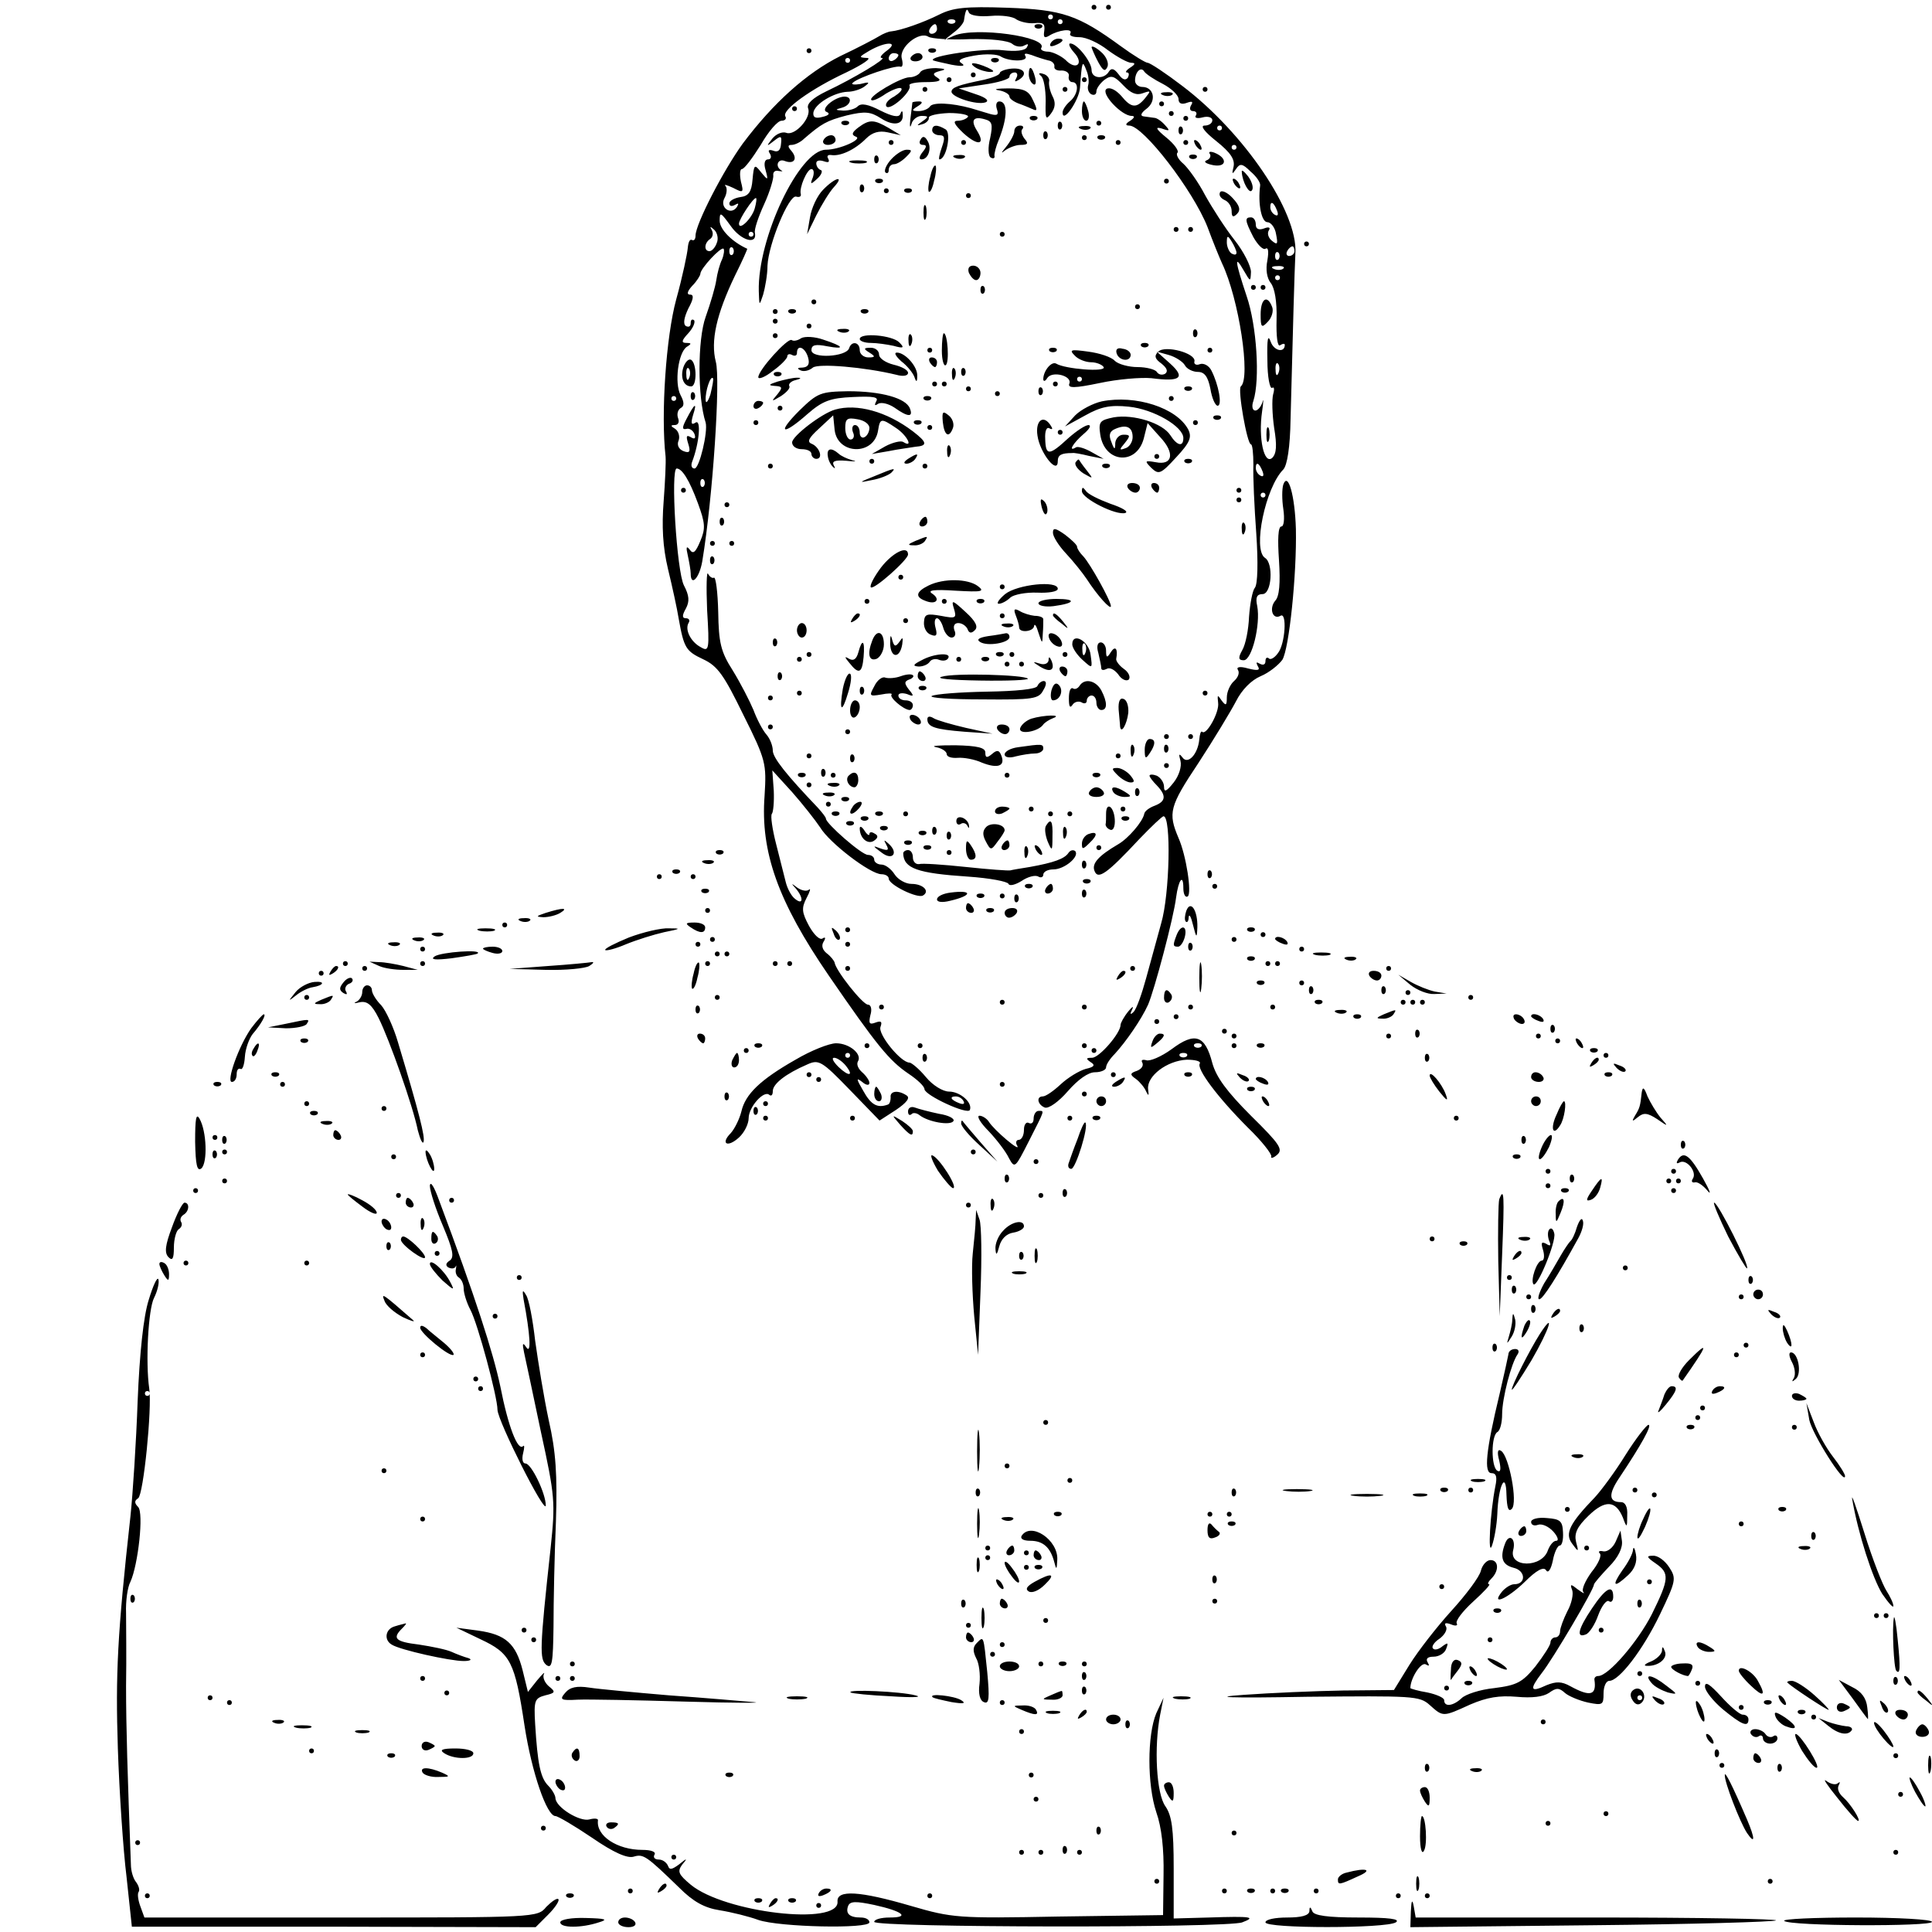 <?xml version="1.0" standalone="no"?>
<!DOCTYPE svg PUBLIC "-//W3C//DTD SVG 20010904//EN"
 "http://www.w3.org/TR/2001/REC-SVG-20010904/DTD/svg10.dtd">
<svg version="1.0" xmlns="http://www.w3.org/2000/svg"
 width="400pt" height="400pt" viewBox="0 0 400 400"
 preserveAspectRatio="xMidYMid meet">
<g transform="translate(0,400) scale(0.1,-0.1)"
fill="#000000" stroke="none">
<path d="M1945 3970 c-34 -17 -80 -33 -100 -35 -5 0 -17 -5 -25 -10 -8 -5 -44
-24 -80 -41 -70 -35 -139 -97 -202 -181 -40 -55 -98 -167 -98 -191 0 -7 -3
-11 -7 -9 -5 3 -8 -5 -9 -16 -1 -12 -11 -60 -24 -107 -21 -77 -32 -237 -22
-325 1 -11 -1 -53 -4 -93 -4 -51 -2 -94 9 -140 9 -37 19 -83 22 -102 11 -62
15 -68 51 -85 30 -14 43 -33 83 -115 47 -94 48 -101 44 -167 -9 -117 28 -220
133 -373 99 -144 125 -176 165 -203 18 -12 33 -26 33 -32 1 -13 90 -54 94 -43
6 15 -20 38 -43 38 -13 0 -34 13 -48 30 -14 17 -30 30 -34 30 -18 0 -66 59
-60 74 4 11 1 13 -10 9 -13 -5 -15 -2 -11 15 4 13 1 22 -5 22 -11 0 -67 71
-69 87 -1 4 -8 13 -16 19 -9 7 -12 16 -7 24 5 8 4 11 -2 7 -6 -4 -18 8 -28 26
-15 28 -16 37 -5 58 7 13 9 21 5 17 -5 -4 -15 -2 -24 4 -13 10 -14 10 -3 -2
16 -19 15 -35 -2 -21 -8 6 -16 22 -19 34 -3 12 -12 48 -20 79 -8 31 -12 59 -9
63 3 3 5 25 4 48 l-3 42 41 -45 c22 -25 48 -58 58 -73 19 -32 104 -97 127 -97
8 0 15 -4 15 -9 0 -13 60 -42 71 -35 15 9 0 24 -24 24 -12 0 -28 9 -35 20 -7
11 -19 20 -27 20 -8 0 -15 5 -15 10 0 6 -6 10 -13 10 -13 0 -87 65 -87 75 0 3
-8 13 -17 23 -64 67 -93 103 -93 118 0 10 -6 25 -13 33 -8 9 -20 32 -27 51 -8
19 -27 56 -43 82 -25 39 -29 58 -30 121 -1 41 -5 73 -9 71 -3 -2 -9 2 -12 8
-3 7 -4 -26 -2 -75 5 -82 4 -87 -13 -77 -21 11 -34 37 -25 51 3 5 0 9 -6 9 -8
0 -8 6 0 20 8 15 7 27 -4 48 -15 29 -28 242 -15 242 11 0 26 -23 44 -72 15
-41 16 -52 5 -78 -10 -24 -15 -28 -22 -18 -7 9 -8 5 -4 -12 3 -14 6 -31 6 -37
0 -29 18 -10 24 25 22 133 38 377 28 413 -11 43 1 98 40 179 15 30 26 55 25
55 -31 14 -57 40 -57 58 0 19 2 18 23 -11 21 -30 55 -40 50 -14 -2 6 7 33 19
59 12 26 20 54 19 60 -1 7 4 11 11 9 7 -1 10 -1 6 1 -14 8 -8 25 6 20 20 -8
28 4 15 20 -9 10 -8 13 0 13 7 0 19 6 26 13 36 31 46 37 88 48 38 9 49 8 71
-6 26 -17 47 -13 45 8 0 8 -2 9 -5 1 -3 -8 -17 -5 -41 7 -25 13 -40 16 -47 9
-6 -6 -19 -9 -30 -9 -17 1 -18 2 -3 6 19 5 23 23 5 23 -21 -1 -51 -27 -36 -32
7 -3 4 -7 -9 -10 -15 -4 -20 -1 -19 9 3 18 43 42 71 43 11 0 27 5 35 11 12 9
10 10 -9 5 -13 -2 -20 -1 -15 3 12 11 86 36 98 33 5 -2 6 6 3 17 -6 23 36 57
55 45 6 -4 45 -7 86 -5 43 1 80 -3 88 -10 7 -6 19 -7 25 -3 8 4 9 3 5 -4 -4
-7 -23 -9 -50 -6 -36 5 -155 -12 -144 -21 2 -1 19 -5 38 -9 22 -4 30 -3 21 3
-10 6 -2 11 27 16 23 4 47 3 54 -2 18 -11 58 -11 51 1 -4 6 1 6 13 2 10 -4 26
-9 34 -11 8 -1 14 -7 13 -13 -1 -5 5 -9 15 -8 9 0 16 -5 15 -11 -2 -7 2 -13 7
-13 15 0 12 -26 -5 -40 -8 -7 -15 -17 -15 -23 0 -24 34 25 36 51 4 56 5 58 13
37 5 -11 6 -25 4 -31 -2 -7 0 -15 6 -19 6 -3 11 -1 11 6 0 6 8 17 17 24 14 10
20 8 39 -12 15 -16 27 -21 40 -16 17 6 17 5 5 -10 -18 -22 -29 -21 -50 5 -11
12 -23 18 -30 14 -13 -9 31 -56 52 -56 7 0 6 -4 -3 -10 -10 -6 -11 -10 -2 -10
29 0 132 -134 162 -210 11 -30 25 -64 30 -75 35 -73 60 -238 39 -255 -7 -6 13
-120 21 -120 3 0 5 -19 5 -42 -1 -24 2 -88 6 -143 4 -59 3 -105 -3 -112 -5 -6
-10 -33 -12 -60 -1 -26 -7 -57 -14 -69 -9 -16 -8 -21 3 -21 17 0 35 74 28 112
-4 18 -1 25 11 25 19 0 23 64 5 75 -26 17 1 146 38 183 8 9 14 45 15 105 5
192 8 303 10 343 5 85 -106 249 -234 346 -34 26 -67 48 -72 48 -4 0 -29 15
-55 34 -89 65 -121 76 -236 80 -86 3 -112 0 -140 -14z m106 -3 c22 2 46 -1 53
-7 8 -5 24 -9 37 -8 19 2 23 -1 21 -16 -2 -13 0 -16 10 -10 19 12 50 16 44 5
-3 -5 5 -8 19 -8 14 0 40 -12 59 -27 19 -14 41 -26 48 -26 9 0 9 -3 -2 -10 -8
-5 -11 -10 -7 -10 5 0 5 -5 2 -11 -5 -6 -11 -4 -19 7 -9 12 -15 14 -20 6 -10
-17 -36 -15 -36 3 0 17 -30 55 -44 55 -5 0 -1 -9 8 -19 21 -23 4 -38 -18 -15
-9 8 -25 16 -35 17 -11 0 -18 4 -15 8 14 23 -137 44 -181 25 l-20 -9 20 16
c11 8 21 20 21 26 3 21 6 26 10 15 3 -6 21 -9 45 -7z m129 -2 c0 -3 -2 -5 -5
-5 -3 0 -5 2 -5 5 0 3 2 5 5 5 3 0 5 -2 5 -5z m-203 -12 c-4 -3 -10 -3 -14 0
-3 4 0 7 7 7 7 0 10 -3 7 -7z m223 2 c0 -3 -2 -5 -5 -5 -3 0 -5 2 -5 5 0 3 2
5 5 5 3 0 5 -2 5 -5z m-260 -15 c0 -5 -5 -10 -11 -10 -5 0 -7 5 -4 10 3 6 8
10 11 10 2 0 4 -4 4 -10z m-104 -45 c-11 -8 -16 -15 -10 -15 12 0 -58 -42
-115 -69 -29 -14 -41 -26 -38 -35 8 -19 -27 -58 -45 -51 -8 3 -21 -2 -29 -12
-13 -16 -12 -17 3 -5 15 12 17 11 15 -6 -1 -13 -6 -18 -16 -14 -9 3 -12 1 -7
-6 4 -7 2 -12 -4 -12 -7 0 -9 -9 -5 -22 6 -22 5 -22 -9 -5 -14 18 -15 17 -18
-15 -2 -25 -8 -34 -25 -36 -13 -2 -23 -8 -23 -13 0 -6 5 -7 12 -3 7 4 8 3 4
-4 -12 -19 -37 -2 -26 18 5 9 6 21 2 25 -4 4 3 2 16 -4 21 -11 22 -10 16 13
-3 15 -2 26 2 26 5 0 22 23 39 50 16 28 35 50 43 50 7 0 11 4 8 9 -8 13 53 57
126 91 35 17 54 30 43 30 -18 1 -17 2 5 15 35 20 62 19 36 0z m24 -9 c0 -3 -4
-8 -10 -11 -5 -3 -10 -1 -10 4 0 6 5 11 10 11 6 0 10 -2 10 -4z m-100 -11 c0
-3 -2 -5 -5 -5 -3 0 -5 2 -5 5 0 3 2 5 5 5 3 0 5 -2 5 -5z m648 -49 c17 -9 32
-23 32 -31 0 -9 6 -12 17 -8 11 4 14 3 9 -5 -4 -7 -2 -12 4 -12 6 0 9 -4 6 -9
-4 -5 3 -7 14 -4 11 3 20 0 20 -6 0 -6 -7 -11 -16 -11 -10 0 0 -13 24 -32 30
-24 39 -38 36 -53 -4 -16 -3 -17 5 -5 8 12 13 12 30 -5 12 -10 21 -23 20 -29
-5 -39 3 -76 15 -76 7 0 16 -11 18 -25 4 -20 3 -23 -8 -14 -8 6 -11 16 -7 22
4 6 0 8 -10 4 -11 -4 -17 -1 -17 8 0 8 -4 15 -10 15 -13 0 -13 -6 5 -41 9 -16
20 -27 25 -24 6 4 7 -6 4 -24 -4 -19 -1 -37 7 -47 8 -10 13 -38 12 -75 -1 -36
2 -57 7 -54 6 4 10 4 10 1 0 -17 -22 -13 -29 6 -6 17 -8 7 -7 -38 0 -34 5 -60
10 -57 4 3 5 -3 2 -13 -3 -11 -2 -42 2 -70 6 -36 5 -53 -4 -62 -17 -15 -29 41
-21 96 3 20 3 29 1 20 -3 -10 -10 -18 -15 -18 -6 0 -8 9 -4 20 14 44 7 156
-14 217 -24 72 -26 88 -6 53 14 -24 14 -24 15 -3 0 12 -15 42 -34 66 -19 24
-46 66 -61 93 -14 27 -35 56 -45 65 -11 9 -16 20 -12 23 3 4 -7 18 -23 31 -22
18 -24 23 -10 19 17 -6 18 -5 7 7 -7 8 -17 15 -22 15 -6 1 -16 2 -22 3 -8 1
-6 7 6 16 21 16 15 45 -9 45 -8 0 -15 6 -15 13 0 18 12 30 19 19 3 -5 21 -17
39 -26z m122 -91 c0 -3 -2 -5 -5 -5 -3 0 -5 2 -5 5 0 3 2 5 5 5 3 0 5 -2 5 -5z
m30 -40 c0 -3 -2 -5 -5 -5 -3 0 -5 2 -5 5 0 3 2 5 5 5 3 0 5 -2 5 -5z m-997
-125 c-5 -21 -33 -49 -33 -33 0 9 29 53 35 53 2 0 1 -9 -2 -20z m1081 -6 c3
-8 2 -12 -4 -9 -6 3 -10 10 -10 16 0 14 7 11 14 -7z m-1160 -67 c-3 -9 -10
-17 -15 -17 -12 0 -11 17 1 25 6 4 7 12 4 18 -5 9 -4 9 5 1 6 -6 9 -18 5 -27z
m76 18 c0 -3 -2 -5 -5 -5 -3 0 -5 2 -5 5 0 3 2 5 5 5 3 0 5 -2 5 -5z m1000
-38 c0 -5 -4 -5 -10 -2 -5 3 -10 14 -10 23 0 15 2 15 10 2 5 -8 10 -19 10 -23z
m-1065 -14 c-5 -10 -10 -29 -12 -43 -2 -14 -12 -48 -22 -76 -17 -47 -17 -167
0 -219 5 -19 -13 -95 -23 -95 -6 0 -8 6 -5 14 15 39 19 89 7 81 -9 -6 -10 -1
-5 16 9 28 3 24 -14 -9 -9 -17 -9 -22 0 -20 6 2 14 -3 17 -11 3 -9 0 -11 -8
-6 -9 5 -10 2 -5 -14 5 -16 3 -20 -10 -15 -10 4 -14 13 -10 22 3 8 0 19 -7 24
-10 6 -10 8 -1 8 7 0 10 6 7 14 -3 8 -1 17 5 21 8 4 8 12 0 27 -13 25 -5 88
13 100 10 6 10 8 -1 8 -11 0 -10 5 4 20 10 11 15 23 12 27 -4 3 -7 1 -7 -6 0
-7 -4 -9 -10 -6 -6 4 -4 17 5 36 11 20 12 29 4 29 -8 0 -6 7 4 18 10 10 17 22
17 25 0 11 43 57 48 52 2 -2 1 -12 -3 -22z m22 10 c-4 -3 -7 0 -7 7 0 7 3 10
7 7 3 -4 3 -10 0 -14z m1163 7 c0 -5 -5 -10 -11 -10 -5 0 -7 5 -4 10 3 6 8 10
11 10 2 0 4 -4 4 -10z m-33 -17 c-4 -3 -7 0 -7 7 0 7 3 10 7 7 3 -4 3 -10 0
-14z m10 -19 c-3 -3 -12 -4 -19 -1 -8 3 -5 6 6 6 11 1 17 -2 13 -5z m-7 -19
c0 -3 -2 -5 -5 -5 -3 0 -5 2 -5 5 0 3 2 5 5 5 3 0 5 -2 5 -5z m-3 -197 c-3 -8
-6 -5 -6 6 -1 11 2 17 5 13 3 -3 4 -12 1 -19z m-1176 -44 c-5 -16 -10 -21 -10
-12 -1 18 10 51 15 45 2 -1 -1 -16 -5 -33z m-71 -9 c0 -3 -2 -5 -5 -5 -3 0 -5
2 -5 5 0 3 2 5 5 5 3 0 5 -2 5 -5z m1214 -151 c3 -8 2 -12 -4 -9 -6 3 -10 10
-10 16 0 14 7 11 14 -7z m-1157 -31 c-4 -3 -7 0 -7 7 0 7 3 10 7 7 3 -4 3 -10
0 -14z m1163 -18 c0 -3 -2 -5 -5 -5 -3 0 -5 2 -5 5 0 3 2 5 5 5 3 0 5 -2 5 -5z
m-625 -1255 c3 -6 -1 -7 -9 -4 -18 7 -21 14 -7 14 6 0 13 -4 16 -10z M2143
3943 c4 -3 10 -3 14 0 3 4 0 7 -7 7 -7 0 -10 -3 -7 -7z M2175 3910 c-3 -6 1
-7 9 -4 18 7 21 14 7 14 -6 0 -13 -4 -16 -10z M2260 3902 c1 -4 7 -18 14 -31
10 -18 14 -20 19 -9 3 8 -3 22 -14 31 -10 9 -19 13 -19 9z M1640 3775 c0 -3 2
-5 5 -5 3 0 5 2 5 5 0 3 -2 5 -5 5 -3 0 -5 -2 -5 -5z M2408 3803 c7 -3 16 -2
19 1 4 3 -2 6 -13 5 -11 0 -14 -3 -6 -6z M2400 3785 c0 -3 2 -5 5 -5 3 0 5 2
5 5 0 3 -2 5 -5 5 -3 0 -5 -2 -5 -5z M2420 3765 c0 -3 2 -5 5 -5 3 0 5 2 5 5
0 3 -2 5 -5 5 -3 0 -5 -2 -5 -5z M2450 3755 c0 -3 2 -5 5 -5 3 0 5 2 5 5 0 3
-2 5 -5 5 -3 0 -5 -2 -5 -5z M2440 3730 c0 -7 3 -10 7 -7 3 4 3 10 0 14 -4 3
-7 0 -7 -7z M2450 3705 c0 -3 2 -5 5 -5 3 0 5 2 5 5 0 3 -2 5 -5 5 -3 0 -5 -2
-5 -5z M2475 3700 c3 -5 8 -10 11 -10 3 0 2 5 -1 10 -3 6 -8 10 -11 10 -3 0
-2 -4 1 -10z M2505 3681 c3 -5 -1 -11 -7 -13 -7 -3 -1 -7 14 -10 28 -5 30 15
2 26 -8 3 -13 2 -9 -3z M2463 3673 c4 -3 10 -3 14 0 3 4 0 7 -7 7 -7 0 -10 -3
-7 -7z M2571 3644 c1 -21 16 -47 21 -38 4 5 0 18 -8 29 -8 10 -14 15 -13 9z
M2555 3620 c3 -5 8 -10 11 -10 3 0 2 5 -1 10 -3 6 -8 10 -11 10 -3 0 -2 -4 1
-10z M2526 3602 c-3 -6 1 -12 9 -16 8 -3 15 -13 15 -23 0 -12 3 -14 11 -6 8 8
6 17 -9 33 -11 12 -23 17 -26 12z M2590 3405 c0 -3 2 -5 5 -5 3 0 5 2 5 5 0 3
-2 5 -5 5 -3 0 -5 -2 -5 -5z M2610 3405 c0 -3 2 -5 5 -5 3 0 5 2 5 5 0 3 -2 5
-5 5 -3 0 -5 -2 -5 -5z M2610 3349 c0 -27 2 -29 15 -15 8 8 12 22 9 30 -10 27
-24 18 -24 -15z M2622 3100 c0 -14 2 -19 5 -12 2 6 2 18 0 25 -3 6 -5 1 -5
-13z M1415 3240 c-7 -21 0 -40 16 -40 12 0 12 47 0 55 -5 3 -12 -4 -16 -15z
m12 -22 c-3 -8 -6 -5 -6 6 -1 11 2 17 5 13 3 -3 4 -12 1 -19z M1430 3180 c0
-7 3 -10 7 -7 3 4 3 10 0 14 -4 3 -7 0 -7 -7z M2260 3985 c0 -3 2 -5 5 -5 3 0
5 2 5 5 0 3 -2 5 -5 5 -3 0 -5 -2 -5 -5z M2290 3985 c0 -3 2 -5 5 -5 3 0 5 2
5 5 0 3 -2 5 -5 5 -3 0 -5 -2 -5 -5z M1670 3895 c0 -3 2 -5 5 -5 3 0 5 2 5 5
0 3 -2 5 -5 5 -3 0 -5 -2 -5 -5z M1923 3893 c4 -3 10 -3 14 0 3 4 0 7 -7 7 -7
0 -10 -3 -7 -7z M1886 3882 c-3 -5 1 -9 9 -9 8 0 15 4 15 9 0 4 -4 8 -9 8 -6
0 -12 -4 -15 -8z M2053 3873 c4 -3 10 -3 14 0 3 4 0 7 -7 7 -7 0 -10 -3 -7 -7z
M2020 3860 c8 -5 22 -9 30 -9 10 0 8 3 -5 9 -27 12 -43 12 -25 0z M1905 3850
c-3 -5 -13 -10 -22 -10 -18 0 -86 -40 -79 -47 2 -3 16 3 30 13 15 9 29 14 32
11 3 -3 -4 -10 -15 -17 -12 -6 -19 -15 -16 -20 7 -11 54 31 48 43 -2 4 13 7
34 7 26 0 34 3 24 9 -11 7 -10 10 5 14 14 3 12 5 -8 6 -15 0 -30 -3 -33 -9z
M2070 3849 c0 -4 -15 -10 -32 -14 -54 -11 -68 -16 -68 -25 0 -11 52 -28 70
-22 9 3 2 10 -20 17 l-35 12 53 8 c28 4 52 11 52 16 0 5 5 9 11 9 5 0 7 -5 3
-12 -4 -7 -3 -8 4 -4 21 12 13 26 -13 24 -14 -1 -25 -6 -25 -9z M2130 3846 c0
-8 4 -17 9 -20 5 -4 7 3 4 14 -6 23 -13 26 -13 6z M2010 3845 c0 -3 2 -5 5 -5
3 0 5 2 5 5 0 3 -2 5 -5 5 -3 0 -5 -2 -5 -5z M2155 3843 c6 -4 10 -28 10 -52
-1 -37 0 -41 11 -26 9 12 10 23 3 36 -5 10 -8 23 -7 30 2 6 -4 14 -12 16 -9 3
-11 1 -5 -4z M1960 3835 c0 -3 2 -5 5 -5 3 0 5 2 5 5 0 3 -2 5 -5 5 -3 0 -5
-2 -5 -5z M2240 3835 c0 -3 2 -5 5 -5 3 0 5 2 5 5 0 3 -2 5 -5 5 -3 0 -5 -2
-5 -5z M1910 3815 c0 -3 2 -5 5 -5 3 0 5 2 5 5 0 3 -2 5 -5 5 -3 0 -5 -2 -5
-5z M2068 3813 c12 -2 22 -8 22 -13 0 -4 8 -10 18 -14 9 -3 23 -9 30 -12 10
-5 10 -1 1 18 -9 20 -18 25 -52 25 -23 0 -32 -2 -19 -4z M2200 3815 c0 -3 2
-5 5 -5 3 0 5 2 5 5 0 3 -2 5 -5 5 -3 0 -5 -2 -5 -5z M2490 3815 c0 -3 2 -5 5
-5 3 0 5 2 5 5 0 3 -2 5 -5 5 -3 0 -5 -2 -5 -5z M1889 3788 c0 -2 -2 -16 -4
-33 -2 -16 -1 -22 2 -12 2 9 12 17 21 17 15 0 15 -2 2 -11 -13 -9 -13 -10 0
-6 8 2 14 9 13 13 -1 5 18 9 42 10 24 0 42 -4 39 -8 -3 -4 -12 -8 -21 -8 -11
0 -8 -7 12 -26 30 -27 46 -24 28 5 -14 22 -8 31 16 24 15 -4 17 -10 11 -39 -5
-19 -4 -37 1 -40 5 -3 9 -2 8 3 -1 4 3 20 9 34 18 45 19 79 1 79 -6 0 -8 -7
-5 -16 4 -12 1 -14 -14 -10 -11 3 -29 9 -40 12 -40 11 -80 13 -85 3 -4 -5 -14
-9 -23 -9 -15 0 -15 2 -2 10 10 6 11 10 3 10 -7 0 -13 -1 -14 -2z M2240 3770
c0 -11 4 -20 9 -20 5 0 7 9 4 20 -3 11 -7 20 -9 20 -2 0 -4 -9 -4 -20z M2133
3753 c4 -3 10 -3 14 0 3 4 0 7 -7 7 -7 0 -10 -3 -7 -7z M1743 3743 c4 -3 10
-3 14 0 3 4 0 7 -7 7 -7 0 -10 -3 -7 -7z M1777 3736 c-13 -10 -15 -15 -5 -19
15 -5 -34 -27 -62 -27 -55 0 -142 -184 -139 -293 1 -31 1 -31 9 -7 4 14 9 41
9 60 2 45 44 146 59 143 7 -2 11 0 10 5 -4 13 13 52 22 52 5 0 6 -8 3 -17 -6
-15 -5 -16 9 -3 9 8 12 17 7 18 -5 2 -9 8 -9 14 0 6 7 7 16 4 9 -3 12 -2 9 5
-4 6 -1 9 6 8 19 -3 49 11 72 34 13 13 27 17 45 13 l27 -6 -25 15 c-31 18 -40
18 -63 1z M2190 3740 c0 -7 3 -10 7 -7 3 4 3 10 0 14 -4 3 -7 0 -7 -7z M2270
3745 c0 -3 2 -5 5 -5 3 0 5 2 5 5 0 3 -2 5 -5 5 -3 0 -5 -2 -5 -5z M1930 3730
c0 -5 7 -10 15 -10 11 0 12 -5 5 -25 -5 -14 -7 -25 -5 -25 14 0 25 54 13 62
-18 11 -28 10 -28 -2z M2100 3728 c0 -6 -8 -21 -17 -32 -10 -12 -11 -15 -3 -8
8 6 23 12 33 12 15 0 17 3 8 13 -6 8 -8 17 -4 20 3 4 1 7 -5 7 -7 0 -12 -5
-12 -12z M2238 3733 c7 -3 16 -2 19 1 4 3 -2 6 -13 5 -11 0 -14 -3 -6 -6z
M2160 3720 c0 -7 3 -10 7 -7 3 4 3 10 0 14 -4 3 -7 0 -7 -7z M1705 3710 c-3
-5 1 -10 9 -10 9 0 16 5 16 10 0 6 -4 10 -9 10 -6 0 -13 -4 -16 -10z M1906
3711 c-4 -6 -2 -11 5 -11 8 0 8 -4 -1 -15 -7 -9 -8 -15 -2 -15 14 0 22 24 12
39 -5 9 -10 10 -14 2z M2240 3715 c0 -3 2 -5 5 -5 3 0 5 2 5 5 0 3 -2 5 -5 5
-3 0 -5 -2 -5 -5z M2273 3713 c4 -3 10 -3 14 0 3 4 0 7 -7 7 -7 0 -10 -3 -7
-7z M1840 3705 c0 -3 2 -5 5 -5 3 0 5 2 5 5 0 3 -2 5 -5 5 -3 0 -5 -2 -5 -5z
M1990 3705 c0 -3 2 -5 5 -5 3 0 5 2 5 5 0 3 -2 5 -5 5 -3 0 -5 -2 -5 -5z
M2310 3705 c0 -3 2 -5 5 -5 3 0 5 2 5 5 0 3 -2 5 -5 5 -3 0 -5 -2 -5 -5z
M1845 3670 c-10 -11 -15 -23 -12 -27 4 -3 7 -1 7 5 0 7 5 12 11 12 6 0 17 7
25 15 13 13 13 15 1 15 -8 0 -22 -9 -32 -20z M1810 3670 c0 -7 3 -10 7 -7 3 4
3 10 0 14 -4 3 -7 0 -7 -7z M1978 3673 c7 -3 16 -2 19 1 4 3 -2 6 -13 5 -11 0
-14 -3 -6 -6z M1763 3663 c9 -2 23 -2 30 0 6 3 -1 5 -18 5 -16 0 -22 -2 -12
-5z M1926 3634 c-4 -14 -5 -28 -3 -31 3 -2 8 8 11 23 4 14 5 28 3 31 -3 2 -8
-8 -11 -23z M1704 3607 c-12 -12 -24 -38 -27 -57 l-6 -35 19 39 c11 22 27 48
36 58 24 26 3 21 -22 -5z M1813 3623 c4 -3 10 -3 14 0 3 4 0 7 -7 7 -7 0 -10
-3 -7 -7z M2410 3625 c0 -3 2 -5 5 -5 3 0 5 2 5 5 0 3 -2 5 -5 5 -3 0 -5 -2
-5 -5z M1780 3610 c0 -7 3 -10 7 -7 3 4 3 10 0 14 -4 3 -7 0 -7 -7z M1830
3605 c0 -3 2 -5 5 -5 3 0 5 2 5 5 0 3 -2 5 -5 5 -3 0 -5 -2 -5 -5z M1873 3603
c4 -3 10 -3 14 0 3 4 0 7 -7 7 -7 0 -10 -3 -7 -7z M2000 3595 c0 -3 2 -5 5 -5
3 0 5 2 5 5 0 3 -2 5 -5 5 -3 0 -5 -2 -5 -5z M1912 3560 c0 -14 2 -19 5 -12 2
6 2 18 0 25 -3 6 -5 1 -5 -13z M2430 3525 c0 -3 2 -5 5 -5 3 0 5 2 5 5 0 3 -2
5 -5 5 -3 0 -5 -2 -5 -5z M2460 3525 c0 -3 2 -5 5 -5 3 0 5 2 5 5 0 3 -2 5 -5
5 -3 0 -5 -2 -5 -5z M2070 3515 c0 -3 2 -5 5 -5 3 0 5 2 5 5 0 3 -2 5 -5 5 -3
0 -5 -2 -5 -5z M2700 3495 c0 -3 2 -5 5 -5 3 0 5 2 5 5 0 3 -2 5 -5 5 -3 0 -5
-2 -5 -5z M2006 3435 c4 -8 10 -15 15 -15 5 0 9 7 9 15 0 8 -7 15 -15 15 -9 0
-12 -6 -9 -15z M2030 3400 c0 -7 3 -10 7 -7 3 4 3 10 0 14 -4 3 -7 0 -7 -7z
M1680 3375 c0 -3 2 -5 5 -5 3 0 5 2 5 5 0 3 -2 5 -5 5 -3 0 -5 -2 -5 -5z
M2350 3365 c0 -3 2 -5 5 -5 3 0 5 2 5 5 0 3 -2 5 -5 5 -3 0 -5 -2 -5 -5z
M1600 3355 c0 -3 2 -5 5 -5 3 0 5 2 5 5 0 3 -2 5 -5 5 -3 0 -5 -2 -5 -5z
M1633 3353 c4 -3 10 -3 14 0 3 4 0 7 -7 7 -7 0 -10 -3 -7 -7z M1783 3353 c4
-3 10 -3 14 0 3 4 0 7 -7 7 -7 0 -10 -3 -7 -7z M1600 3335 c0 -3 2 -5 5 -5 3
0 5 2 5 5 0 3 -2 5 -5 5 -3 0 -5 -2 -5 -5z M1670 3325 c0 -3 2 -5 5 -5 3 0 5
2 5 5 0 3 -2 5 -5 5 -3 0 -5 -2 -5 -5z M1738 3313 c7 -3 16 -2 19 1 4 3 -2 6
-13 5 -11 0 -14 -3 -6 -6z M2470 3310 c0 -7 3 -10 7 -7 3 4 3 10 0 14 -4 3 -7
0 -7 -7z M1600 3305 c0 -3 2 -5 5 -5 3 0 5 2 5 5 0 3 -2 5 -5 5 -3 0 -5 -2 -5
-5z M1659 3300 c-7 -5 -16 -7 -20 -4 -8 5 -69 -62 -69 -77 0 -5 14 0 30 13 17
12 30 26 30 30 0 5 5 6 10 3 6 -3 10 -1 10 4 0 19 17 12 23 -9 4 -14 0 -20
-11 -21 -11 0 -13 -2 -4 -6 7 -3 18 0 25 6 12 9 107 1 173 -15 14 -4 24 -2 24
4 0 6 -13 13 -30 17 -16 4 -30 13 -30 21 0 8 -8 14 -17 14 -15 0 -16 -2 -3
-10 13 -8 12 -10 -2 -10 -10 0 -18 7 -18 15 0 17 -17 20 -22 4 -6 -18 -78 -22
-78 -4 0 11 8 13 33 8 38 -7 34 0 -9 14 -17 6 -37 7 -45 3z M1780 3298 c0 -4
10 -8 23 -8 12 0 33 -3 47 -6 21 -6 23 -4 12 7 -14 15 -82 21 -82 7z M1881
3294 c0 -11 3 -14 6 -6 3 7 2 16 -1 19 -3 4 -6 -2 -5 -13z M1950 3274 c0 -19
4 -33 8 -30 8 5 4 66 -4 66 -2 0 -4 -16 -4 -36z M2363 3283 c4 -3 10 -3 14 0
3 4 0 7 -7 7 -7 0 -10 -3 -7 -7z M1920 3275 c0 -3 2 -5 5 -5 3 0 5 2 5 5 0 3
-2 5 -5 5 -3 0 -5 -2 -5 -5z M2173 3273 c4 -3 10 -3 14 0 3 4 0 7 -7 7 -7 0
-10 -3 -7 -7z M2225 3264 c7 -8 23 -14 34 -14 11 0 23 -5 26 -10 6 -11 -80 -4
-98 7 -10 6 -27 -15 -27 -32 0 -5 4 -5 8 2 10 16 52 5 46 -11 -4 -10 10 -10
63 1 37 8 85 12 107 10 60 -8 71 1 39 30 l-28 25 25 -7 c14 -4 29 -14 33 -21
4 -8 17 -14 27 -14 14 0 21 -10 26 -35 3 -19 10 -35 15 -35 10 0 2 44 -13 73
-5 10 -16 16 -24 13 -7 -3 -13 0 -11 6 3 17 -61 34 -75 20 -9 -9 -7 -15 7 -25
11 -9 14 -16 7 -21 -6 -3 -13 -2 -17 4 -3 5 -21 10 -40 10 -18 0 -40 6 -47 13
-7 8 -32 16 -55 19 -36 5 -40 4 -28 -8z m15 -49 c0 -3 -2 -5 -5 -5 -3 0 -5 2
-5 5 0 3 2 5 5 5 3 0 5 -2 5 -5z M2312 3268 c5 -15 28 -18 29 -3 0 6 -7 12
-17 13 -10 3 -15 -1 -12 -10z M2500 3275 c0 -3 2 -5 5 -5 3 0 5 2 5 5 0 3 -2
5 -5 5 -3 0 -5 -2 -5 -5z M1866 3252 c12 -9 24 -24 27 -32 4 -12 6 -12 6 2 1
19 -25 48 -42 48 -7 0 -2 -8 9 -18z M1925 3250 c3 -5 8 -10 11 -10 2 0 4 5 4
10 0 6 -5 10 -11 10 -5 0 -7 -4 -4 -10z M1971 3224 c0 -11 3 -14 6 -6 3 7 2
16 -1 19 -3 4 -6 -2 -5 -13z M1990 3230 c0 -7 3 -10 7 -7 3 4 3 10 0 14 -4 3
-7 0 -7 -7z M1603 3223 c4 -3 10 -3 14 0 3 4 0 7 -7 7 -7 0 -10 -3 -7 -7z
M1610 3210 c-19 -6 -20 -8 -6 -9 16 -1 17 -3 5 -18 -13 -15 -12 -15 8 -3 12 8
20 17 17 21 -2 4 4 10 13 12 12 3 13 5 3 5 -8 0 -26 -4 -40 -8z M1930 3205 c0
-3 2 -5 5 -5 3 0 5 2 5 5 0 3 -2 5 -5 5 -3 0 -5 -2 -5 -5z M1950 3205 c0 -3 2
-5 5 -5 3 0 5 2 5 5 0 3 -2 5 -5 5 -3 0 -5 -2 -5 -5z M2180 3205 c0 -3 2 -5 5
-5 3 0 5 2 5 5 0 3 -2 5 -5 5 -3 0 -5 -2 -5 -5z M2000 3195 c0 -3 2 -5 5 -5 3
0 5 2 5 5 0 3 -2 5 -5 5 -3 0 -5 -2 -5 -5z M2150 3190 c0 -7 3 -10 7 -7 3 4 3
10 0 14 -4 3 -7 0 -7 -7z M2453 3193 c4 -3 10 -3 14 0 3 4 0 7 -7 7 -7 0 -10
-3 -7 -7z M1655 3150 c-48 -48 -35 -53 17 -7 31 27 47 33 94 35 42 2 54 0 48
-9 -4 -8 -3 -10 4 -5 7 4 22 0 34 -8 28 -20 39 -20 32 -2 -8 22 -60 36 -128
36 -57 -1 -63 -3 -101 -40z M2060 3185 c0 -3 2 -5 5 -5 3 0 5 2 5 5 0 3 -2 5
-5 5 -3 0 -5 -2 -5 -5z M1913 3173 c4 -3 10 -3 14 0 3 4 0 7 -7 7 -7 0 -10 -3
-7 -7z M2281 3169 c-18 -4 -43 -17 -55 -29 l-21 -23 42 23 c32 18 52 22 90 18
51 -5 113 -41 113 -65 0 -19 -13 -16 -27 6 -16 25 -76 44 -117 37 -29 -6 -32
-9 -28 -36 9 -59 75 -64 90 -8 l8 32 26 -29 c31 -33 26 -59 -9 -52 -23 4 -24
3 -9 -12 15 -14 19 -13 51 22 29 31 33 42 25 58 -24 45 -109 72 -179 58z m64
-74 c0 -10 -7 -21 -15 -23 -13 -5 -13 -3 -1 11 12 15 11 17 -3 17 -9 0 -16 -8
-17 -17 0 -15 -2 -15 -8 2 -6 14 -4 22 8 27 23 10 36 4 36 -17z M2420 3175 c0
-3 2 -5 5 -5 3 0 5 2 5 5 0 3 -2 5 -5 5 -3 0 -5 -2 -5 -5z M1560 3159 c0 -5 5
-7 10 -4 6 3 10 8 10 11 0 2 -4 4 -10 4 -5 0 -10 -5 -10 -11z M1610 3155 c0
-3 2 -5 5 -5 3 0 5 2 5 5 0 3 -2 5 -5 5 -3 0 -5 -2 -5 -5z M1729 3152 c-28 -8
-89 -55 -89 -68 0 -8 9 -14 20 -14 11 0 20 -4 20 -10 0 -5 5 -10 10 -10 15 0
7 24 -9 31 -11 4 -7 12 15 32 l29 27 3 -30 c6 -52 82 -54 90 -1 4 25 6 26 37
5 23 -15 37 -43 15 -29 -5 3 -22 -1 -37 -9 l-28 -16 35 6 c19 4 44 7 55 9 26
2 25 9 -5 32 -54 41 -116 58 -161 45z m71 -38 c0 -7 -4 -16 -10 -19 -5 -3 -10
1 -10 9 0 9 -4 16 -10 16 -5 0 -7 -7 -4 -15 4 -8 1 -15 -5 -15 -6 0 -11 11
-11 24 0 19 4 22 25 18 14 -2 25 -10 25 -18z M1952 3126 c3 -28 13 -34 21 -12
3 8 -1 20 -9 26 -12 10 -14 8 -12 -14z M2513 3133 c4 -3 10 -3 14 0 3 4 0 7
-7 7 -7 0 -10 -3 -7 -7z M1560 3125 c0 -3 2 -5 5 -5 3 0 5 2 5 5 0 3 -2 5 -5
5 -3 0 -5 -2 -5 -5z M1893 3123 c4 -3 10 -3 14 0 3 4 0 7 -7 7 -7 0 -10 -3 -7
-7z M2148 3098 c5 -36 42 -82 42 -53 0 13 7 17 30 17 3 1 19 -2 35 -6 l30 -6
-25 14 c-14 8 -28 12 -32 10 -18 -11 -6 9 15 27 12 10 17 18 11 19 -7 0 -25
-12 -42 -27 -40 -37 -47 -37 -48 -2 -1 17 3 26 9 22 6 -3 7 -1 3 5 -15 25 -33
12 -28 -20z M2470 3125 c0 -3 2 -5 5 -5 3 0 5 2 5 5 0 3 -2 5 -5 5 -3 0 -5 -2
-5 -5z M1920 3115 c0 -3 2 -5 5 -5 3 0 5 2 5 5 0 3 -2 5 -5 5 -3 0 -5 -2 -5
-5z M2190 3105 c0 -3 2 -5 5 -5 3 0 5 2 5 5 0 3 -2 5 -5 5 -3 0 -5 -2 -5 -5z
M1961 3064 c0 -11 3 -14 6 -6 3 7 2 16 -1 19 -3 4 -6 -2 -5 -13z M1714 3055
c1 -8 6 -18 11 -22 4 -4 5 -3 1 4 -4 8 3 11 26 9 18 -2 24 -1 13 1 -11 3 -24
9 -29 14 -15 13 -25 11 -22 -6z M1880 3050 c-9 -6 -10 -10 -3 -10 6 0 15 5 18
10 8 12 4 12 -15 0z M2390 3055 c0 -3 2 -5 5 -5 3 0 5 2 5 5 0 3 -2 5 -5 5 -3
0 -5 -2 -5 -5z M1800 3045 c0 -3 2 -5 5 -5 3 0 5 2 5 5 0 3 -2 5 -5 5 -3 0 -5
-2 -5 -5z M2227 3043 c-3 -5 4 -15 16 -23 21 -12 21 -12 7 6 -8 10 -15 20 -16
22 -1 2 -4 -1 -7 -5z M2453 3043 c4 -3 10 -3 14 0 3 4 0 7 -7 7 -7 0 -10 -3
-7 -7z M1590 3035 c0 -3 2 -5 5 -5 3 0 5 2 5 5 0 3 -2 5 -5 5 -3 0 -5 -2 -5
-5z M1910 3035 c0 -3 2 -5 5 -5 3 0 5 2 5 5 0 3 -2 5 -5 5 -3 0 -5 -2 -5 -5z
M2283 3033 c4 -3 10 -3 14 0 3 4 0 7 -7 7 -7 0 -10 -3 -7 -7z M1810 3014 c-33
-13 -33 -14 -5 -8 17 3 34 10 40 15 11 11 8 11 -35 -7z M2657 2997 c-3 -9 -3
-32 0 -51 3 -21 1 -36 -4 -36 -7 0 -8 -27 -5 -70 3 -47 1 -75 -8 -84 -13 -16
-5 -40 11 -31 14 9 10 -58 -5 -77 -7 -10 -16 -15 -19 -11 -4 3 -7 1 -7 -6 0
-7 -5 -9 -12 -5 -7 4 -8 3 -4 -5 6 -9 0 -10 -20 -5 -17 5 -25 3 -21 -3 4 -6 0
-16 -8 -23 -8 -7 -15 -22 -15 -34 0 -17 -2 -18 -11 -6 -8 12 -9 12 -7 -5 3
-20 -25 -69 -33 -60 -3 2 -5 -5 -6 -16 -3 -31 -24 -53 -35 -37 -7 9 -8 7 -4
-7 3 -12 -3 -31 -14 -45 -15 -19 -20 -21 -20 -9 0 9 -7 19 -15 23 -8 3 -15 3
-15 0 0 -3 7 -12 15 -20 20 -21 19 -33 -4 -42 -11 -4 -21 -11 -22 -17 -3 -16
-33 -51 -54 -63 -41 -24 -55 -40 -49 -55 7 -19 25 -7 93 66 25 26 47 47 50 47
16 0 13 -161 -5 -222 -8 -29 -22 -80 -31 -113 -9 -33 -20 -64 -26 -70 -7 -7
-8 -5 -3 5 4 8 0 6 -8 -4 -9 -11 -16 -24 -16 -28 0 -17 -44 -68 -59 -68 -13 0
-13 -2 -3 -9 10 -6 8 -10 -10 -14 -14 -4 -37 -18 -52 -32 -15 -14 -31 -25 -37
-25 -14 0 -11 -17 4 -23 8 -3 29 12 48 34 21 24 42 39 56 39 13 0 23 5 23 10
0 6 8 18 18 28 23 25 55 71 69 102 13 30 53 180 58 222 5 37 15 50 15 19 0
-12 4 -20 9 -17 9 6 -3 85 -19 121 -22 52 -19 65 41 155 32 49 67 107 78 128
12 24 32 44 51 52 17 7 37 23 45 34 14 23 30 177 28 271 -2 68 -16 119 -26 92z
M2335 2990 c3 -5 10 -10 16 -10 5 0 9 5 9 10 0 6 -7 10 -16 10 -8 0 -12 -4 -9
-10z M2385 2990 c3 -5 8 -10 11 -10 2 0 4 5 4 10 0 6 -5 10 -11 10 -5 0 -7 -4
-4 -10z M1410 2985 c0 -3 2 -5 5 -5 3 0 5 2 5 5 0 3 -2 5 -5 5 -3 0 -5 -2 -5
-5z M2240 2983 c0 -15 71 -51 90 -45 7 3 -7 11 -31 19 -24 9 -47 20 -51 27 -6
8 -8 8 -8 -1z M2560 2985 c0 -3 2 -5 5 -5 3 0 5 2 5 5 0 3 -2 5 -5 5 -3 0 -5
-2 -5 -5z M2157 2949 c4 -13 8 -18 11 -10 2 7 -1 18 -6 23 -8 8 -9 4 -5 -13z
M2560 2965 c0 -3 2 -5 5 -5 3 0 5 2 5 5 0 3 -2 5 -5 5 -3 0 -5 -2 -5 -5z
M1500 2955 c0 -3 2 -5 5 -5 3 0 5 2 5 5 0 3 -2 5 -5 5 -3 0 -5 -2 -5 -5z
M1490 2920 c0 -7 3 -10 7 -7 3 4 3 10 0 14 -4 3 -7 0 -7 -7z M1905 2920 c-3
-5 -1 -10 4 -10 6 0 11 5 11 10 0 6 -2 10 -4 10 -3 0 -8 -4 -11 -10z M2571
2904 c0 -11 3 -14 6 -6 3 7 2 16 -1 19 -3 4 -6 -2 -5 -13z M2180 2897 c0 -8
12 -27 28 -44 15 -16 34 -40 42 -52 22 -34 50 -65 50 -56 0 11 -43 88 -57 103
-7 7 -13 16 -13 20 0 4 -12 15 -25 25 -20 14 -25 15 -25 4z M1895 2880 c-16
-7 -17 -9 -3 -9 9 -1 20 4 23 9 7 11 7 11 -20 0z M1470 2875 c0 -3 2 -5 5 -5
3 0 5 2 5 5 0 3 -2 5 -5 5 -3 0 -5 -2 -5 -5z M1510 2875 c0 -3 2 -5 5 -5 3 0
5 2 5 5 0 3 -2 5 -5 5 -3 0 -5 -2 -5 -5z M1824 2825 c-15 -20 -24 -38 -21 -41
6 -6 77 57 77 68 0 20 -32 4 -56 -27z M1470 2840 c0 -7 3 -10 7 -7 3 4 3 10 0
14 -4 3 -7 0 -7 -7z M1860 2805 c0 -3 2 -5 5 -5 3 0 5 2 5 5 0 3 -2 5 -5 5 -3
0 -5 -2 -5 -5z M1923 2788 c-27 -13 -29 -24 -7 -32 22 -9 32 3 14 15 -11 7 4
9 49 6 54 -3 61 -2 45 10 -21 15 -70 16 -101 1z M2070 2785 c0 -3 2 -5 5 -5 3
0 5 2 5 5 0 3 -2 5 -5 5 -3 0 -5 -2 -5 -5z M2081 2770 c-13 -11 -19 -20 -13
-20 6 0 17 6 24 13 7 6 32 11 56 10 23 -1 42 2 42 8 0 18 -84 9 -109 -11z
M1790 2755 c0 -3 2 -5 5 -5 3 0 5 2 5 5 0 3 -2 5 -5 5 -3 0 -5 -2 -5 -5z
M1950 2755 c0 -3 2 -5 5 -5 3 0 5 2 5 5 0 3 -2 5 -5 5 -3 0 -5 -2 -5 -5z
M1975 2740 c6 -20 4 -21 -27 -15 -29 5 -34 4 -35 -13 -1 -11 5 -23 14 -26 12
-5 14 -1 10 14 -3 11 -2 20 3 20 4 0 10 -9 13 -20 3 -11 11 -20 17 -20 7 0 10
7 6 15 -3 9 0 15 8 15 8 0 16 -6 19 -12 3 -9 8 -10 15 -3 8 7 2 19 -19 38 -27
25 -30 26 -24 7z M2023 2753 c4 -3 10 -3 14 0 3 4 0 7 -7 7 -7 0 -10 -3 -7 -7z
M2150 2751 c0 -5 14 -8 31 -6 45 6 49 15 6 15 -20 0 -37 -4 -37 -9z M2103
2726 c4 -10 7 -21 7 -25 0 -12 30 -9 31 3 1 6 5 0 9 -14 8 -24 8 -24 9 -2 1
12 1 25 1 30 0 4 -8 7 -18 7 -9 1 -23 5 -31 10 -11 6 -13 4 -8 -9z M1764 2718
c-4 -7 -3 -8 4 -4 12 7 16 16 8 16 -3 0 -8 -5 -12 -12z M2070 2725 c0 -3 2 -5
5 -5 3 0 5 2 5 5 0 3 -2 5 -5 5 -3 0 -5 -2 -5 -5z M2180 2726 c0 -2 8 -10 18
-17 15 -13 16 -12 3 4 -13 16 -21 21 -21 13z M1870 2715 c0 -3 2 -5 5 -5 3 0
5 2 5 5 0 3 -2 5 -5 5 -3 0 -5 -2 -5 -5z M1650 2695 c0 -8 5 -15 10 -15 6 0
10 7 10 15 0 8 -4 15 -10 15 -5 0 -10 -7 -10 -15z M2078 2703 c7 -3 16 -2 19
1 4 3 -2 6 -13 5 -11 0 -14 -3 -6 -6z M1806 2674 c-11 -28 -7 -44 9 -38 8 4
15 17 15 30 0 27 -15 32 -24 8z M1843 2667 c1 -30 20 -31 25 -1 2 15 1 16 -6
5 -8 -11 -11 -10 -15 5 -3 12 -4 8 -4 -9z M2046 2683 c-19 -3 -25 -7 -17 -12
15 -10 61 -2 61 10 0 5 -3 8 -7 8 -5 -1 -21 -4 -37 -6z M2172 2679 c2 -7 10
-15 17 -17 8 -3 12 1 9 9 -2 7 -10 15 -17 17 -8 3 -12 -1 -9 -9z M1600 2670
c0 -7 3 -10 7 -7 3 4 3 10 0 14 -4 3 -7 0 -7 -7z M2220 2666 c0 -7 9 -21 21
-32 21 -19 21 -19 17 10 -3 29 -38 48 -38 22z m27 -18 c-3 -8 -6 -5 -6 6 -1
11 2 17 5 13 3 -3 4 -12 1 -19z M1777 2649 c-4 -14 -10 -18 -19 -13 -10 6 -10
4 1 -9 19 -24 26 -21 29 13 3 35 -3 39 -11 9z M2274 2648 c3 -13 6 -27 6 -31
0 -5 5 -5 11 -2 6 4 16 -1 24 -11 7 -11 17 -15 22 -11 4 5 0 15 -10 22 -10 7
-17 17 -16 21 4 21 -2 28 -11 14 -8 -13 -10 -12 -10 3 0 9 -5 17 -11 17 -7 0
-9 -9 -5 -22z M1670 2645 c0 -3 2 -5 5 -5 3 0 5 2 5 5 0 3 -2 5 -5 5 -3 0 -5
-2 -5 -5z M1908 2633 c-18 -9 -19 -12 -6 -13 9 0 19 4 23 10 3 5 12 7 19 4 8
-3 16 -2 19 3 8 13 -30 10 -55 -4z M2063 2643 c4 -3 10 -3 14 0 3 4 0 7 -7 7
-7 0 -10 -3 -7 -7z M2090 2645 c0 -3 2 -5 5 -5 3 0 5 2 5 5 0 3 -2 5 -5 5 -3
0 -5 -2 -5 -5z M2200 2645 c0 -3 2 -5 5 -5 3 0 5 2 5 5 0 3 -2 5 -5 5 -3 0 -5
-2 -5 -5z M1650 2635 c0 -3 2 -5 5 -5 3 0 5 2 5 5 0 3 -2 5 -5 5 -3 0 -5 -2
-5 -5z M1980 2635 c0 -3 2 -5 5 -5 3 0 5 2 5 5 0 3 -2 5 -5 5 -3 0 -5 -2 -5
-5z M2033 2633 c4 -3 10 -3 14 0 3 4 0 7 -7 7 -7 0 -10 -3 -7 -7z M2171 2633
c-1 -7 -9 -10 -18 -7 -16 5 -16 4 0 -6 21 -13 32 -8 24 12 -4 9 -6 9 -6 1z
M2080 2625 c0 -3 2 -5 5 -5 3 0 5 2 5 5 0 3 -2 5 -5 5 -3 0 -5 -2 -5 -5z
M2110 2625 c0 -3 2 -5 5 -5 3 0 5 2 5 5 0 3 -2 5 -5 5 -3 0 -5 -2 -5 -5z
M2195 2610 c3 -5 8 -10 11 -10 2 0 4 5 4 10 0 6 -5 10 -11 10 -5 0 -7 -4 -4
-10z M1610 2600 c0 -7 3 -10 7 -7 3 4 3 10 0 14 -4 3 -7 0 -7 -7z M1745 2574
c-8 -47 -2 -52 11 -8 6 19 8 37 4 39 -4 3 -11 -11 -15 -31z M1865 2600 c-11
-4 -25 -5 -32 -3 -6 3 -17 -5 -23 -18 -11 -20 -10 -21 14 -17 15 3 24 3 22 0
-6 -5 24 -31 37 -32 4 0 7 5 7 10 0 6 -7 10 -15 10 -8 0 -15 4 -15 10 0 5 8 6
18 3 14 -6 15 -4 4 9 -10 13 -10 17 0 21 7 2 11 7 8 9 -3 3 -14 2 -25 -2z
M1900 2600 c0 -5 5 -10 11 -10 5 0 7 5 4 10 -3 6 -8 10 -11 10 -2 0 -4 -4 -4
-10z M1950 2599 c-15 -4 18 -7 79 -8 57 -1 102 1 99 4 -8 8 -152 12 -178 4z
M2148 2580 c-2 -7 -44 -11 -105 -12 -56 -1 -107 -5 -114 -9 -6 -4 41 -7 105
-7 105 -1 117 1 126 19 7 11 7 19 1 19 -5 0 -11 -5 -13 -10z M2177 2571 c-3
-12 -1 -21 3 -21 15 0 23 21 12 32 -6 6 -11 2 -15 -11z M2235 2580 c-4 -6 -10
-8 -14 -5 -5 2 -8 -7 -8 -21 0 -16 2 -21 7 -14 4 7 13 9 19 6 6 -4 11 -2 11 3
0 6 5 11 10 11 6 0 10 -7 10 -15 0 -8 5 -15 10 -15 13 0 13 16 0 41 -12 21
-35 25 -45 9z M1780 2570 c0 -7 3 -10 7 -7 3 4 3 10 0 14 -4 3 -7 0 -7 -7z
M1903 2573 c4 -3 10 -3 14 0 3 4 0 7 -7 7 -7 0 -10 -3 -7 -7z M1650 2565 c0
-3 2 -5 5 -5 3 0 5 2 5 5 0 3 -2 5 -5 5 -3 0 -5 -2 -5 -5z M2490 2565 c0 -3 2
-5 5 -5 3 0 5 2 5 5 0 3 -2 5 -5 5 -3 0 -5 -2 -5 -5z M1590 2555 c0 -3 2 -5 5
-5 3 0 5 2 5 5 0 3 -2 5 -5 5 -3 0 -5 -2 -5 -5z M2316 2531 c1 -14 3 -30 3
-35 2 -17 14 4 17 28 1 14 -3 27 -10 29 -7 3 -11 -5 -10 -22z M1760 2529 c0
-11 5 -17 10 -14 6 3 10 13 10 21 0 8 -4 14 -10 14 -5 0 -10 -9 -10 -21z
M1885 2510 c3 -5 11 -10 16 -10 6 0 7 5 4 10 -3 6 -11 10 -16 10 -6 0 -7 -4
-4 -10z M1920 2511 c0 -16 15 -21 77 -26 l58 -4 -55 12 c-30 7 -61 16 -67 20
-8 5 -13 4 -13 -2z M2135 2512 c-11 -4 -21 -13 -23 -20 -3 -14 38 -7 48 8 3 4
12 10 20 13 22 8 -19 7 -45 -1z M1590 2495 c0 -3 2 -5 5 -5 3 0 5 2 5 5 0 3
-2 5 -5 5 -3 0 -5 -2 -5 -5z M2065 2490 c3 -5 10 -10 16 -10 5 0 9 5 9 10 0 6
-7 10 -16 10 -8 0 -12 -4 -9 -10z M1750 2485 c0 -3 2 -5 5 -5 3 0 5 2 5 5 0 3
-2 5 -5 5 -3 0 -5 -2 -5 -5z M2410 2475 c0 -3 2 -5 5 -5 3 0 5 2 5 5 0 3 -2 5
-5 5 -3 0 -5 -2 -5 -5z M2460 2475 c0 -3 2 -5 5 -5 3 0 5 2 5 5 0 3 -2 5 -5 5
-3 0 -5 -2 -5 -5z M2370 2448 c0 -19 2 -20 10 -8 13 19 13 30 0 30 -5 0 -10
-10 -10 -22z M1938 2453 c12 -2 22 -9 22 -14 0 -6 10 -9 23 -8 12 1 35 -3 50
-10 33 -13 49 -7 40 15 -4 11 -9 12 -19 3 -11 -9 -14 -8 -14 3 0 10 -16 14
-62 15 -35 0 -53 -1 -40 -4z M2108 2453 c-16 -2 -28 -9 -28 -15 0 -6 10 -8 23
-4 12 3 30 6 40 6 9 0 17 5 17 10 0 10 -3 10 -52 3z M2341 2444 c0 -11 3 -14
6 -6 3 7 2 16 -1 19 -3 4 -6 -2 -5 -13z M2410 2450 c0 -7 3 -10 7 -7 3 4 3 10
0 14 -4 3 -7 0 -7 -7z M1670 2435 c0 -3 2 -5 5 -5 3 0 5 2 5 5 0 3 -2 5 -5 5
-3 0 -5 -2 -5 -5z M1760 2430 c0 -7 3 -10 7 -7 3 4 3 10 0 14 -4 3 -7 0 -7 -7z
M2310 2435 c0 -3 2 -5 5 -5 3 0 5 2 5 5 0 3 -2 5 -5 5 -3 0 -5 -2 -5 -5z
M2410 2415 c0 -3 2 -5 5 -5 3 0 5 2 5 5 0 3 -2 5 -5 5 -3 0 -5 -2 -5 -5z
M1700 2400 c0 -7 3 -10 7 -7 3 4 3 10 0 14 -4 3 -7 0 -7 -7z M2314 2395 c8 -8
20 -15 27 -15 9 0 8 4 -1 15 -7 8 -19 15 -27 15 -12 0 -12 -2 1 -15z M1653
2393 c4 -3 10 -3 14 0 3 4 0 7 -7 7 -7 0 -10 -3 -7 -7z M1720 2395 c0 -3 2 -5
5 -5 3 0 5 2 5 5 0 3 -2 5 -5 5 -3 0 -5 -2 -5 -5z M1757 2394 c-8 -8 1 -24 12
-24 4 0 8 7 8 15 0 16 -9 20 -20 9z M2080 2395 c0 -3 2 -5 5 -5 3 0 5 2 5 5 0
3 -2 5 -5 5 -3 0 -5 -2 -5 -5z M2263 2393 c4 -3 10 -3 14 0 3 4 0 7 -7 7 -7 0
-10 -3 -7 -7z M1670 2375 c0 -3 2 -5 5 -5 3 0 5 2 5 5 0 3 -2 5 -5 5 -3 0 -5
-2 -5 -5z M1718 2373 c7 -3 16 -2 19 1 4 3 -2 6 -13 5 -11 0 -14 -3 -6 -6z
M2255 2360 c-3 -5 3 -10 15 -10 12 0 18 5 15 10 -3 6 -10 10 -15 10 -5 0 -12
-4 -15 -10z M2305 2360 c3 -5 14 -10 23 -10 15 0 15 2 2 10 -20 13 -33 13 -25
0z M2350 2360 c0 -7 3 -10 7 -7 3 4 3 10 0 14 -4 3 -7 0 -7 -7z M1708 2353 c7
-3 16 -2 19 1 4 3 -2 6 -13 5 -11 0 -14 -3 -6 -6z M1743 2343 c4 -3 10 -3 14
0 3 4 0 7 -7 7 -7 0 -10 -3 -7 -7z M1710 2335 c0 -3 2 -5 5 -5 3 0 5 2 5 5 0
3 -2 5 -5 5 -3 0 -5 -2 -5 -5z M1765 2329 c-11 -16 -1 -19 13 -3 7 8 8 14 3
14 -5 0 -13 -5 -16 -11z M2060 2320 c0 -5 7 -7 15 -4 8 4 15 8 15 10 0 2 -7 4
-15 4 -8 0 -15 -4 -15 -10z M2130 2325 c0 -3 2 -5 5 -5 3 0 5 2 5 5 0 3 -2 5
-5 5 -3 0 -5 -2 -5 -5z M2290 2315 c0 -8 0 -18 -1 -22 0 -4 4 -9 10 -11 6 -2
10 7 9 22 -2 27 -18 37 -18 11z M2320 2325 c0 -3 2 -5 5 -5 3 0 5 2 5 5 0 3
-2 5 -5 5 -3 0 -5 -2 -5 -5z M1723 2313 c4 -3 10 -3 14 0 3 4 0 7 -7 7 -7 0
-10 -3 -7 -7z M1813 2313 c4 -3 10 -3 14 0 3 4 0 7 -7 7 -7 0 -10 -3 -7 -7z
M1870 2315 c0 -3 2 -5 5 -5 3 0 5 2 5 5 0 3 -2 5 -5 5 -3 0 -5 -2 -5 -5z
M2170 2315 c0 -3 2 -5 5 -5 3 0 5 2 5 5 0 3 -2 5 -5 5 -3 0 -5 -2 -5 -5z
M2210 2315 c0 -3 2 -5 5 -5 3 0 5 2 5 5 0 3 -2 5 -5 5 -3 0 -5 -2 -5 -5z
M1783 2303 c4 -3 10 -3 14 0 3 4 0 7 -7 7 -7 0 -10 -3 -7 -7z M1980 2300 c0
-6 4 -9 9 -6 5 4 12 1 14 -4 3 -6 4 -5 3 2 -3 15 -26 23 -26 8z M2323 2303 c4
-3 10 -3 14 0 3 4 0 7 -7 7 -7 0 -10 -3 -7 -7z M1753 2293 c4 -3 10 -3 14 0 3
4 0 7 -7 7 -7 0 -10 -3 -7 -7z M2042 2288 c-8 -8 -8 -17 -1 -30 10 -19 11 -19
24 -1 8 10 15 21 15 24 0 13 -28 17 -38 7z M2166 2291 c-4 -5 -2 -20 3 -33 9
-21 10 -21 10 10 1 32 -3 39 -13 23z M1780 2285 c0 -20 16 -34 29 -26 9 6 10
11 2 15 -6 4 -11 4 -11 -1 0 -4 -5 -1 -10 7 -5 8 -10 11 -10 5z M1823 2283 c4
-3 10 -3 14 0 3 4 0 7 -7 7 -7 0 -10 -3 -7 -7z M1930 2280 c0 -7 3 -10 7 -7 3
4 3 10 0 14 -4 3 -7 0 -7 -7z M2201 2274 c0 -11 3 -14 6 -6 3 7 2 16 -1 19 -3
4 -6 -2 -5 -13z M1903 2273 c4 -3 10 -3 14 0 3 4 0 7 -7 7 -7 0 -10 -3 -7 -7z
M1960 2270 c0 -7 3 -10 7 -7 3 4 3 10 0 14 -4 3 -7 0 -7 -7z M2253 2273 c-7
-3 -13 -11 -13 -20 0 -12 2 -12 16 2 18 17 16 25 -3 18z M1835 2251 c6 -11 4
-13 -11 -8 -18 7 -18 6 1 -8 23 -18 36 -1 15 18 -10 9 -11 9 -5 -2z M1873
2253 c4 -3 10 -3 14 0 3 4 0 7 -7 7 -7 0 -10 -3 -7 -7z M2000 2243 c0 -13 5
-23 10 -23 13 0 13 11 0 30 -8 12 -10 11 -10 -7z M2075 2250 c-3 -5 -1 -10 4
-10 6 0 11 5 11 10 0 6 -2 10 -4 10 -3 0 -8 -4 -11 -10z M1913 2243 c4 -3 10
-3 14 0 3 4 0 7 -7 7 -7 0 -10 -3 -7 -7z M2121 2234 c0 -11 3 -14 6 -6 3 7 2
16 -1 19 -3 4 -6 -2 -5 -13z M2145 2240 c3 -5 8 -10 11 -10 3 0 2 5 -1 10 -3
6 -8 10 -11 10 -3 0 -2 -4 1 -10z M2270 2245 c0 -3 2 -5 5 -5 3 0 5 2 5 5 0 3
-2 5 -5 5 -3 0 -5 -2 -5 -5z M1483 2233 c4 -3 10 -3 14 0 3 4 0 7 -7 7 -7 0
-10 -3 -7 -7z M1870 2233 c1 -31 29 -41 135 -48 44 -3 81 -10 83 -15 2 -5 14
-2 27 6 13 9 29 13 35 9 5 -3 10 -1 10 4 0 6 9 11 21 11 23 0 55 27 45 38 -4
3 -10 2 -14 -4 -8 -12 -30 -20 -80 -29 -19 -3 -37 -6 -40 -7 -4 -1 -45 2 -92
7 -47 5 -91 8 -97 6 -7 -1 -13 5 -13 14 0 8 -4 15 -10 15 -5 0 -10 -3 -10 -7z
M1960 2235 c0 -3 2 -5 5 -5 3 0 5 2 5 5 0 3 -2 5 -5 5 -3 0 -5 -2 -5 -5z
M1458 2213 c7 -3 16 -2 19 1 4 3 -2 6 -13 5 -11 0 -14 -3 -6 -6z M2240 2210
c0 -7 3 -10 7 -7 3 4 3 10 0 14 -4 3 -7 0 -7 -7z M1393 2193 c4 -3 10 -3 14 0
3 4 0 7 -7 7 -7 0 -10 -3 -7 -7z M2500 2190 c0 -7 3 -10 7 -7 3 4 3 10 0 14
-4 3 -7 0 -7 -7z M1360 2185 c0 -3 2 -5 5 -5 3 0 5 2 5 5 0 3 -2 5 -5 5 -3 0
-5 -2 -5 -5z M1430 2185 c0 -3 2 -5 5 -5 3 0 5 2 5 5 0 3 -2 5 -5 5 -3 0 -5
-2 -5 -5z M2243 2173 c4 -3 10 -3 14 0 3 4 0 7 -7 7 -7 0 -10 -3 -7 -7z M2123
2163 c4 -3 10 -3 14 0 3 4 0 7 -7 7 -7 0 -10 -3 -7 -7z M2165 2160 c-3 -5 -1
-10 4 -10 6 0 11 5 11 10 0 6 -2 10 -4 10 -3 0 -8 -4 -11 -10z M2510 2165 c0
-3 2 -5 5 -5 3 0 5 2 5 5 0 3 -2 5 -5 5 -3 0 -5 -2 -5 -5z M1453 2153 c4 -3
10 -3 14 0 3 4 0 7 -7 7 -7 0 -10 -3 -7 -7z M1968 2152 c-16 -2 -28 -8 -28
-14 0 -6 11 -7 27 -3 47 11 47 23 1 17z M2240 2150 c0 -7 3 -10 7 -7 3 4 3 10
0 14 -4 3 -7 0 -7 -7z M2023 2143 c4 -3 10 -3 14 0 3 4 0 7 -7 7 -7 0 -10 -3
-7 -7z M2070 2145 c0 -3 2 -5 5 -5 3 0 5 2 5 5 0 3 -2 5 -5 5 -3 0 -5 -2 -5
-5z M2100 2140 c0 -7 3 -10 7 -7 3 4 3 10 0 14 -4 3 -7 0 -7 -7z M2000 2120
c0 -5 5 -10 11 -10 5 0 7 5 4 10 -3 6 -8 10 -11 10 -2 0 -4 -4 -4 -10z M2456
2114 c-3 -9 -4 -19 -1 -22 3 -3 6 1 6 9 1 8 5 1 9 -16 7 -28 8 -28 9 -5 1 35
-14 58 -23 34z M1130 2110 c-21 -7 -21 -8 -5 -9 11 0 27 4 35 9 18 11 5 11
-30 0z M1460 2115 c0 -3 2 -5 5 -5 3 0 5 2 5 5 0 3 -2 5 -5 5 -3 0 -5 -2 -5
-5z M2043 2113 c4 -3 10 -3 14 0 3 4 0 7 -7 7 -7 0 -10 -3 -7 -7z M2080 2110
c0 -5 4 -10 9 -10 6 0 13 5 16 10 3 6 -1 10 -9 10 -9 0 -16 -4 -16 -10z M1078
2093 c7 -3 16 -2 19 1 4 3 -2 6 -13 5 -11 0 -14 -3 -6 -6z M1040 2085 c0 -3 2
-5 5 -5 3 0 5 2 5 5 0 3 -2 5 -5 5 -3 0 -5 -2 -5 -5z M1430 2080 c19 -13 30
-13 30 0 0 6 -10 10 -22 10 -19 0 -20 -2 -8 -10z M993 2073 c9 -2 23 -2 30 0
6 3 -1 5 -18 5 -16 0 -22 -2 -12 -5z M1302 2059 c-29 -12 -51 -23 -49 -26 3
-2 22 3 43 12 22 9 57 20 79 25 35 7 36 8 10 8 -16 1 -54 -8 -83 -19z M1726
2067 c3 -10 9 -15 12 -12 3 3 0 11 -7 18 -10 9 -11 8 -5 -6z M1750 2075 c0 -3
2 -5 5 -5 3 0 5 2 5 5 0 3 -2 5 -5 5 -3 0 -5 -2 -5 -5z M2436 2064 c-8 -21 -8
-24 3 -24 5 0 11 9 14 20 6 24 -8 27 -17 4z M2583 2073 c4 -3 10 -3 14 0 3 4
0 7 -7 7 -7 0 -10 -3 -7 -7z M898 2063 c7 -3 16 -2 19 1 4 3 -2 6 -13 5 -11 0
-14 -3 -6 -6z M2610 2065 c0 -3 2 -5 5 -5 3 0 5 2 5 5 0 3 -2 5 -5 5 -3 0 -5
-2 -5 -5z M858 2053 c7 -3 16 -2 19 1 4 3 -2 6 -13 5 -11 0 -14 -3 -6 -6z
M1470 2055 c0 -3 2 -5 5 -5 3 0 5 2 5 5 0 3 -2 5 -5 5 -3 0 -5 -2 -5 -5z
M2550 2055 c0 -3 2 -5 5 -5 3 0 5 2 5 5 0 3 -2 5 -5 5 -3 0 -5 -2 -5 -5z
M2640 2056 c0 -2 7 -7 16 -10 8 -3 12 -2 9 4 -6 10 -25 14 -25 6z M808 2043
c7 -3 16 -2 19 1 4 3 -2 6 -13 5 -11 0 -14 -3 -6 -6z M1440 2045 c0 -3 2 -5 5
-5 3 0 5 2 5 5 0 3 -2 5 -5 5 -3 0 -5 -2 -5 -5z M1750 2045 c0 -3 2 -5 5 -5 3
0 5 2 5 5 0 3 -2 5 -5 5 -3 0 -5 -2 -5 -5z M2460 2040 c0 -7 3 -10 7 -7 3 4 3
10 0 14 -4 3 -7 0 -7 -7z M870 2035 c0 -3 2 -5 5 -5 3 0 5 2 5 5 0 3 -2 5 -5
5 -3 0 -5 -2 -5 -5z M1000 2036 c0 -2 9 -6 20 -9 11 -3 20 -1 20 4 0 5 -9 9
-20 9 -11 0 -20 -2 -20 -4z M2690 2035 c0 -3 2 -5 5 -5 3 0 5 2 5 5 0 3 -2 5
-5 5 -3 0 -5 -2 -5 -5z M900 2020 c-10 -7 1 -8 35 -4 28 4 52 8 54 10 10 9
-75 3 -89 -6z M1480 2025 c0 -3 2 -5 5 -5 3 0 5 2 5 5 0 3 -2 5 -5 5 -3 0 -5
-2 -5 -5z M1500 2025 c0 -3 2 -5 5 -5 3 0 5 2 5 5 0 3 -2 5 -5 5 -3 0 -5 -2
-5 -5z M2723 2023 c9 -2 23 -2 30 0 6 3 -1 5 -18 5 -16 0 -22 -2 -12 -5z
M2483 1975 c0 -27 2 -38 4 -22 2 15 2 37 0 50 -2 12 -4 0 -4 -28z M2583 2013
c4 -3 10 -3 14 0 3 4 0 7 -7 7 -7 0 -10 -3 -7 -7z M2788 2013 c7 -3 16 -2 19
1 4 3 -2 6 -13 5 -11 0 -14 -3 -6 -6z M710 2005 c0 -3 2 -5 5 -5 3 0 5 2 5 5
0 3 -2 5 -5 5 -3 0 -5 -2 -5 -5z M785 2000 c11 -5 34 -8 50 -8 l30 0 -30 8
c-16 4 -39 8 -50 8 l-20 1 20 -9z M870 2005 c0 -3 2 -5 5 -5 3 0 5 2 5 5 0 3
-2 5 -5 5 -3 0 -5 -2 -5 -5z M1135 2000 l-80 -6 75 -2 c41 -1 82 3 90 8 8 5
11 9 5 8 -5 -1 -46 -5 -90 -8z M1436 1984 c-4 -14 -5 -28 -3 -31 3 -2 8 8 11
23 4 14 5 28 3 31 -3 2 -8 -8 -11 -23z M1460 2005 c0 -3 2 -5 5 -5 3 0 5 2 5
5 0 3 -2 5 -5 5 -3 0 -5 -2 -5 -5z M1600 2005 c0 -3 2 -5 5 -5 3 0 5 2 5 5 0
3 -2 5 -5 5 -3 0 -5 -2 -5 -5z M1630 2005 c0 -3 2 -5 5 -5 3 0 5 2 5 5 0 3 -2
5 -5 5 -3 0 -5 -2 -5 -5z M2620 2005 c0 -3 2 -5 5 -5 3 0 5 2 5 5 0 3 -2 5 -5
5 -3 0 -5 -2 -5 -5z M2640 2005 c0 -3 2 -5 5 -5 3 0 5 2 5 5 0 3 -2 5 -5 5 -3
0 -5 -2 -5 -5z M684 1988 c-4 -7 -3 -8 4 -4 12 7 16 16 8 16 -3 0 -8 -5 -12
-12z M750 1995 c0 -3 2 -5 5 -5 3 0 5 2 5 5 0 3 -2 5 -5 5 -3 0 -5 -2 -5 -5z
M1750 1995 c0 -3 2 -5 5 -5 3 0 5 2 5 5 0 3 -2 5 -5 5 -3 0 -5 -2 -5 -5z
M2340 1995 c0 -3 2 -5 5 -5 3 0 5 2 5 5 0 3 -2 5 -5 5 -3 0 -5 -2 -5 -5z
M2870 1995 c0 -3 2 -5 5 -5 3 0 5 2 5 5 0 3 -2 5 -5 5 -3 0 -5 -2 -5 -5z M660
1985 c0 -3 2 -5 5 -5 3 0 5 2 5 5 0 3 -2 5 -5 5 -3 0 -5 -2 -5 -5z M2314 1978
c-4 -7 -3 -8 4 -4 12 7 16 16 8 16 -3 0 -8 -5 -12 -12z M2835 1980 c3 -5 10
-10 16 -10 5 0 9 5 9 10 0 6 -7 10 -16 10 -8 0 -12 -4 -9 -10z M711 1966 c-9
-11 -9 -16 0 -22 7 -4 9 -3 5 4 -3 5 0 12 6 15 7 2 10 7 7 11 -3 4 -12 0 -18
-8z M2920 1961 c14 -11 36 -20 50 -19 l25 1 -24 4 c-14 3 -36 12 -50 20 l-26
15 25 -21z M612 1946 c-16 -20 -16 -20 2 -6 10 8 25 15 33 16 24 4 27 13 4 11
-12 -1 -30 -10 -39 -21z M2603 1963 c4 -3 10 -3 14 0 3 4 0 7 -7 7 -7 0 -10
-3 -7 -7z M2690 1965 c0 -3 2 -5 5 -5 3 0 5 2 5 5 0 3 -2 5 -5 5 -3 0 -5 -2
-5 -5z M750 1946 c0 -8 -6 -17 -12 -20 -7 -3 -4 -4 7 -1 15 3 25 -5 39 -33 22
-44 71 -182 81 -232 5 -19 10 -30 12 -24 3 11 -8 56 -53 206 -9 31 -25 66 -35
77 -11 11 -19 25 -19 31 0 5 -4 10 -10 10 -5 0 -10 -6 -10 -14z M2710 1950 c0
-7 3 -10 7 -7 3 4 3 10 0 14 -4 3 -7 0 -7 -7z M2860 1950 c0 -7 3 -10 7 -7 3
4 3 10 0 14 -4 3 -7 0 -7 -7z M2410 1934 c0 -8 5 -12 10 -9 6 4 8 11 5 16 -9
14 -15 11 -15 -7z M2910 1945 c0 -3 2 -5 5 -5 3 0 5 2 5 5 0 3 -2 5 -5 5 -3 0
-5 -2 -5 -5z M630 1935 c0 -3 2 -5 5 -5 3 0 5 2 5 5 0 3 -2 5 -5 5 -3 0 -5 -2
-5 -5z M665 1930 c-16 -7 -17 -9 -3 -9 9 -1 20 4 23 9 7 11 7 11 -20 0z M1480
1935 c0 -3 2 -5 5 -5 3 0 5 2 5 5 0 3 -2 5 -5 5 -3 0 -5 -2 -5 -5z M3040 1935
c0 -3 2 -5 5 -5 3 0 5 2 5 5 0 3 -2 5 -5 5 -3 0 -5 -2 -5 -5z M2070 1925 c0
-3 2 -5 5 -5 3 0 5 2 5 5 0 3 -2 5 -5 5 -3 0 -5 -2 -5 -5z M2723 1923 c4 -3
10 -3 14 0 3 4 0 7 -7 7 -7 0 -10 -3 -7 -7z M2900 1925 c0 -3 2 -5 5 -5 3 0 5
2 5 5 0 3 -2 5 -5 5 -3 0 -5 -2 -5 -5z M2920 1925 c0 -3 2 -5 5 -5 3 0 5 2 5
5 0 3 -2 5 -5 5 -3 0 -5 -2 -5 -5z M2940 1925 c0 -3 2 -5 5 -5 3 0 5 2 5 5 0
3 -2 5 -5 5 -3 0 -5 -2 -5 -5z M1440 1910 c0 -7 3 -10 7 -7 3 4 3 10 0 14 -4
3 -7 0 -7 -7z M1820 1915 c0 -3 2 -5 5 -5 3 0 5 2 5 5 0 3 -2 5 -5 5 -3 0 -5
-2 -5 -5z M2240 1915 c0 -3 2 -5 5 -5 3 0 5 2 5 5 0 3 -2 5 -5 5 -3 0 -5 -2
-5 -5z M2460 1915 c0 -3 2 -5 5 -5 3 0 5 2 5 5 0 3 -2 5 -5 5 -3 0 -5 -2 -5
-5z M2630 1915 c0 -3 2 -5 5 -5 3 0 5 2 5 5 0 3 -2 5 -5 5 -3 0 -5 -2 -5 -5z
M2768 1903 c7 -3 16 -2 19 1 4 3 -2 6 -13 5 -11 0 -14 -3 -6 -6z M2865 1900
c-16 -7 -17 -9 -3 -9 9 -1 20 4 23 9 7 11 7 11 -20 0z M520 1871 c-26 -37 -52
-111 -40 -111 6 0 10 7 10 16 0 8 3 13 8 11 4 -3 8 9 9 25 1 17 9 38 16 47 18
21 29 41 23 41 -2 0 -14 -13 -26 -29z M2430 1895 c0 -3 2 -5 5 -5 3 0 5 2 5 5
0 3 -2 5 -5 5 -3 0 -5 -2 -5 -5z M2803 1893 c4 -3 10 -3 14 0 3 4 0 7 -7 7 -7
0 -10 -3 -7 -7z M3135 1890 c3 -5 11 -10 16 -10 6 0 7 5 4 10 -3 6 -11 10 -16
10 -6 0 -7 -4 -4 -10z M3170 1896 c0 -2 7 -7 16 -10 8 -3 12 -2 9 4 -6 10 -25
14 -25 6z M590 1880 l-35 -7 37 -2 c20 0 40 4 43 9 7 11 7 11 -45 0z M2390
1885 c0 -3 2 -5 5 -5 3 0 5 2 5 5 0 3 -2 5 -5 5 -3 0 -5 -2 -5 -5z M3210 1870
c0 -7 3 -10 7 -7 3 4 3 10 0 14 -4 3 -7 0 -7 -7z M2530 1865 c0 -3 2 -5 5 -5
3 0 5 2 5 5 0 3 -2 5 -5 5 -3 0 -5 -2 -5 -5z M2930 1860 c0 -7 3 -10 7 -7 3 4
3 10 0 14 -4 3 -7 0 -7 -7z M1445 1850 c3 -5 8 -10 11 -10 2 0 4 5 4 10 0 6
-5 10 -11 10 -5 0 -7 -4 -4 -10z M2386 1844 c-5 -14 -4 -15 9 -4 17 14 19 20
6 20 -5 0 -12 -7 -15 -16z M2426 1828 c-22 -16 -46 -26 -53 -23 -8 2 -11 0 -8
-5 3 -6 -1 -13 -11 -17 -15 -5 -15 -8 -2 -17 8 -6 18 -18 21 -26 5 -10 6 -9 4
5 -3 27 39 59 80 61 17 0 30 -3 27 -8 -7 -11 37 -70 100 -133 28 -27 49 -54
48 -59 -2 -5 4 -4 12 3 13 11 6 22 -54 81 -50 50 -72 80 -80 109 -15 58 -36
65 -84 29z m61 5 c-4 -3 -10 -3 -14 0 -3 4 0 7 7 7 7 0 10 -3 7 -7z m-30 -20
c-4 -3 -10 -3 -14 0 -3 4 0 7 7 7 7 0 10 -3 7 -7z M2550 1855 c0 -3 2 -5 5 -5
3 0 5 2 5 5 0 3 -2 5 -5 5 -3 0 -5 -2 -5 -5z M2870 1855 c0 -3 2 -5 5 -5 3 0
5 2 5 5 0 3 -2 5 -5 5 -3 0 -5 -2 -5 -5z M3180 1855 c0 -3 2 -5 5 -5 3 0 5 2
5 5 0 3 -2 5 -5 5 -3 0 -5 -2 -5 -5z M623 1843 c4 -3 10 -3 14 0 3 4 0 7 -7 7
-7 0 -10 -3 -7 -7z M3220 1845 c0 -3 2 -5 5 -5 3 0 5 2 5 5 0 3 -2 5 -5 5 -3
0 -5 -2 -5 -5z M3265 1840 c3 -5 8 -10 11 -10 3 0 2 5 -1 10 -3 6 -8 10 -11
10 -3 0 -2 -4 1 -10z M525 1829 c-4 -6 -5 -12 -2 -15 2 -3 7 2 10 11 7 17 1
20 -8 4z M1563 1833 c4 -3 10 -3 14 0 3 4 0 7 -7 7 -7 0 -10 -3 -7 -7z M1647
1806 c-74 -42 -104 -72 -112 -107 -4 -16 -14 -36 -22 -45 -22 -22 -7 -31 17
-9 11 10 20 28 20 40 0 23 32 59 43 48 4 -3 7 0 7 8 0 15 27 36 71 55 24 11
30 8 88 -52 l62 -64 34 22 c22 15 30 25 22 30 -18 12 -35 9 -33 -4 0 -7 -2
-14 -6 -15 -22 -8 -35 0 -51 29 -14 24 -15 28 -2 18 8 -7 15 -8 15 -2 0 5 -7
15 -15 22 -8 7 -12 16 -9 22 10 15 -17 38 -45 38 -14 0 -52 -15 -84 -34z m113
9 c0 -3 -2 -5 -5 -5 -3 0 -5 2 -5 5 0 3 2 5 5 5 3 0 5 -2 5 -5z m-10 -20 c19
-23 8 -25 -14 -4 -11 11 -15 19 -9 19 6 0 16 -7 23 -15z M1790 1835 c0 -3 2
-5 5 -5 3 0 5 2 5 5 0 3 -2 5 -5 5 -3 0 -5 -2 -5 -5z M1900 1835 c0 -3 2 -5 5
-5 3 0 5 2 5 5 0 3 -2 5 -5 5 -3 0 -5 -2 -5 -5z M2240 1835 c0 -3 2 -5 5 -5 3
0 5 2 5 5 0 3 -2 5 -5 5 -3 0 -5 -2 -5 -5z M2550 1835 c0 -3 2 -5 5 -5 3 0 5
2 5 5 0 3 -2 5 -5 5 -3 0 -5 -2 -5 -5z M2603 1833 c4 -3 10 -3 14 0 3 4 0 7
-7 7 -7 0 -10 -3 -7 -7z M1540 1825 c0 -3 2 -5 5 -5 3 0 5 2 5 5 0 3 -2 5 -5
5 -3 0 -5 -2 -5 -5z M2260 1825 c0 -3 2 -5 5 -5 3 0 5 2 5 5 0 3 -2 5 -5 5 -3
0 -5 -2 -5 -5z M3293 1823 c4 -3 10 -3 14 0 3 4 0 7 -7 7 -7 0 -10 -3 -7 -7z
M1516 1805 c-3 -8 -1 -15 4 -15 6 0 10 7 10 15 0 8 -2 15 -4 15 -2 0 -6 -7
-10 -15z M1910 1810 c0 -7 3 -10 7 -7 3 4 3 10 0 14 -4 3 -7 0 -7 -7z M2950
1810 c0 -7 3 -10 7 -7 3 4 3 10 0 14 -4 3 -7 0 -7 -7z M3320 1815 c0 -3 2 -5
5 -5 3 0 5 2 5 5 0 3 -2 5 -5 5 -3 0 -5 -2 -5 -5z M3294 1798 c-4 -7 -3 -8 4
-4 7 4 12 9 12 12 0 8 -9 4 -16 -8z M3347 1789 c7 -7 15 -10 18 -7 3 3 -2 9
-12 12 -14 6 -15 5 -6 -5z M563 1773 c4 -3 10 -3 14 0 3 4 0 7 -7 7 -7 0 -10
-3 -7 -7z M1670 1775 c0 -3 2 -5 5 -5 3 0 5 2 5 5 0 3 -2 5 -5 5 -3 0 -5 -2
-5 -5z M2300 1775 c0 -3 2 -5 5 -5 3 0 5 2 5 5 0 3 -2 5 -5 5 -3 0 -5 -2 -5
-5z M2453 1773 c4 -3 10 -3 14 0 3 4 0 7 -7 7 -7 0 -10 -3 -7 -7z M2567 1769
c7 -7 15 -10 18 -7 3 3 -2 9 -12 12 -14 6 -15 5 -6 -5z M2960 1773 c0 -4 9
-19 20 -33 16 -20 19 -21 13 -5 -8 22 -33 51 -33 38z M3170 1770 c0 -5 7 -10
16 -10 8 0 12 5 9 10 -3 6 -10 10 -16 10 -5 0 -9 -4 -9 -10z M3323 1773 c4 -3
10 -3 14 0 3 4 0 7 -7 7 -7 0 -10 -3 -7 -7z M1690 1765 c0 -3 2 -5 5 -5 3 0 5
2 5 5 0 3 -2 5 -5 5 -3 0 -5 -2 -5 -5z M2310 1760 c-9 -6 -10 -10 -3 -10 6 0
15 5 18 10 8 12 4 12 -15 0z M2600 1766 c0 -2 7 -7 16 -10 8 -3 12 -2 9 4 -6
10 -25 14 -25 6z M443 1753 c4 -3 10 -3 14 0 3 4 0 7 -7 7 -7 0 -10 -3 -7 -7z
M580 1755 c0 -3 2 -5 5 -5 3 0 5 2 5 5 0 3 -2 5 -5 5 -3 0 -5 -2 -5 -5z M2070
1755 c0 -3 2 -5 5 -5 3 0 5 2 5 5 0 3 -2 5 -5 5 -3 0 -5 -2 -5 -5z M1810 1735
c0 -8 4 -15 10 -15 5 0 7 7 4 15 -4 8 -8 15 -10 15 -2 0 -4 -7 -4 -15z M2583
1743 c4 -3 10 -3 14 0 3 4 0 7 -7 7 -7 0 -10 -3 -7 -7z M3399 1738 c-3 -28 -4
-32 -14 -48 -7 -12 -6 -13 6 -3 12 10 20 9 40 -4 23 -16 24 -16 7 3 -9 11 -21
31 -27 44 -7 19 -10 21 -12 8z M1500 1730 c0 -7 3 -10 7 -7 3 4 3 10 0 14 -4
3 -7 0 -7 -7z M2240 1735 c0 -3 2 -5 5 -5 3 0 5 2 5 5 0 3 -2 5 -5 5 -3 0 -5
-2 -5 -5z M2270 1720 c0 -5 5 -10 10 -10 6 0 10 5 10 10 0 6 -4 10 -10 10 -5
0 -10 -4 -10 -10z M2615 1720 c3 -5 8 -10 11 -10 3 0 2 5 -1 10 -3 6 -8 10
-11 10 -3 0 -2 -4 1 -10z M3170 1720 c0 -5 5 -10 10 -10 6 0 10 5 10 10 0 6
-4 10 -10 10 -5 0 -10 -4 -10 -10z M630 1715 c0 -3 2 -5 5 -5 3 0 5 2 5 5 0 3
-2 5 -5 5 -3 0 -5 -2 -5 -5z M1580 1715 c0 -3 2 -5 5 -5 3 0 5 2 5 5 0 3 -2 5
-5 5 -3 0 -5 -2 -5 -5z M3223 1693 c-14 -29 -8 -47 7 -23 9 13 14 50 8 50 -2
0 -9 -12 -15 -27z M790 1705 c0 -3 2 -5 5 -5 3 0 5 2 5 5 0 3 -2 5 -5 5 -3 0
-5 -2 -5 -5z M1560 1700 c0 -7 3 -10 7 -7 3 4 3 10 0 14 -4 3 -7 0 -7 -7z
M1880 1699 c0 -7 3 -9 7 -6 3 4 11 3 17 -2 18 -14 64 -22 70 -12 3 5 -10 12
-30 15 -19 4 -42 10 -50 13 -8 3 -14 -1 -14 -8z M404 1636 c1 -48 4 -62 13
-55 13 12 11 77 -4 103 -7 12 -9 0 -9 -48z M643 1693 c4 -3 10 -3 14 0 3 4 0
7 -7 7 -7 0 -10 -3 -7 -7z M2140 1684 c0 -8 -4 -12 -10 -9 -5 3 -10 -3 -10
-14 0 -12 -5 -21 -11 -21 -5 0 -7 -6 -3 -12 9 -16 -48 32 -59 50 -4 6 -13 12
-19 12 -7 0 2 -15 19 -32 17 -18 36 -43 42 -56 12 -22 13 -20 41 35 34 67 33
63 20 63 -5 0 -10 -7 -10 -16z M1580 1685 c0 -3 2 -5 5 -5 3 0 5 2 5 5 0 3 -2
5 -5 5 -3 0 -5 -2 -5 -5z M1760 1685 c0 -3 2 -5 5 -5 3 0 5 2 5 5 0 3 -2 5 -5
5 -3 0 -5 -2 -5 -5z M1864 1671 c20 -22 26 -25 26 -13 0 4 -10 13 -22 21 -23
14 -23 14 -4 -8z M2210 1685 c0 -3 2 -5 5 -5 3 0 5 2 5 5 0 3 -2 5 -5 5 -3 0
-5 -2 -5 -5z M2263 1683 c4 -3 10 -3 14 0 3 4 0 7 -7 7 -7 0 -10 -3 -7 -7z
M3010 1685 c0 -3 2 -5 5 -5 3 0 5 2 5 5 0 3 -2 5 -5 5 -3 0 -5 -2 -5 -5z M668
1673 c7 -3 16 -2 19 1 4 3 -2 6 -13 5 -11 0 -14 -3 -6 -6z M1990 1674 c0 -6
17 -26 38 -45 l37 -34 -35 40 c-19 22 -36 42 -37 44 -2 2 -3 0 -3 -5z M2231
1642 c-8 -20 -16 -43 -18 -49 -3 -7 -1 -13 5 -13 9 0 37 89 29 96 -2 2 -9 -13
-16 -34z M690 1650 c0 -5 5 -10 11 -10 5 0 7 5 4 10 -3 6 -8 10 -11 10 -2 0
-4 -4 -4 -10z M440 1645 c0 -3 2 -5 5 -5 3 0 5 2 5 5 0 3 -2 5 -5 5 -3 0 -5
-2 -5 -5z M460 1640 c0 -7 3 -10 7 -7 3 4 3 10 0 14 -4 3 -7 0 -7 -7z M3150
1640 c0 -7 3 -10 7 -7 3 4 3 10 0 14 -4 3 -7 0 -7 -7z M3192 1625 c-6 -14 -8
-25 -4 -25 4 0 12 11 19 25 6 14 8 25 4 25 -4 0 -13 -11 -19 -25z M3480 1630
c0 -7 3 -10 7 -7 3 4 3 10 0 14 -4 3 -7 0 -7 -7z M440 1610 c0 -7 3 -10 7 -7
3 4 3 10 0 14 -4 3 -7 0 -7 -7z M460 1615 c0 -3 2 -5 5 -5 3 0 5 2 5 5 0 3 -2
5 -5 5 -3 0 -5 -2 -5 -5z M881 1615 c1 -19 18 -51 18 -35 0 8 -4 22 -9 30 -5
8 -9 11 -9 5z M2010 1615 c0 -3 2 -5 5 -5 3 0 5 2 5 5 0 3 -2 5 -5 5 -3 0 -5
-2 -5 -5z M810 1605 c0 -3 2 -5 5 -5 3 0 5 2 5 5 0 3 -2 5 -5 5 -3 0 -5 -2 -5
-5z M1942 1576 c13 -19 27 -35 31 -36 12 0 -29 64 -43 68 -5 2 0 -12 12 -32z
M3133 1603 c4 -3 10 -3 14 0 3 4 0 7 -7 7 -7 0 -10 -3 -7 -7z M3474 1599 c-4
-7 -3 -9 3 -6 14 9 37 -19 28 -33 -4 -6 -2 -9 4 -8 5 2 17 -6 26 -17 9 -11 5
0 -9 25 -27 48 -40 58 -52 39z M2140 1595 c0 -3 2 -5 5 -5 3 0 5 2 5 5 0 3 -2
5 -5 5 -3 0 -5 -2 -5 -5z M3200 1575 c0 -3 2 -5 5 -5 3 0 5 2 5 5 0 3 -2 5 -5
5 -3 0 -5 -2 -5 -5z M3460 1575 c0 -3 2 -5 5 -5 3 0 5 2 5 5 0 3 -2 5 -5 5 -3
0 -5 -2 -5 -5z M2080 1560 c0 -7 3 -10 7 -7 3 4 3 10 0 14 -4 3 -7 0 -7 -7z
M3250 1560 c0 -7 3 -10 7 -7 3 4 3 10 0 14 -4 3 -7 0 -7 -7z M460 1555 c0 -3
2 -5 5 -5 3 0 5 2 5 5 0 3 -2 5 -5 5 -3 0 -5 -2 -5 -5z M890 1545 c0 -11 12
-48 27 -83 21 -50 24 -65 14 -72 -8 -5 -9 -10 -3 -14 6 -3 12 -3 15 1 2 5 2 3
1 -4 -2 -7 1 -15 6 -18 6 -4 10 -14 10 -23 0 -9 6 -29 14 -44 15 -28 56 -180
56 -207 1 -24 99 -219 100 -198 0 25 -30 87 -42 87 -6 0 -8 9 -5 21 3 12 3 18
0 15 -11 -11 -31 41 -47 123 -15 71 -52 186 -127 386 -10 28 -18 41 -19 30z
M3296 1535 c-13 -19 -13 -23 -2 -19 8 3 16 14 19 25 7 25 3 24 -17 -6z M3450
1555 c0 -3 2 -5 5 -5 3 0 5 2 5 5 0 3 -2 5 -5 5 -3 0 -5 -2 -5 -5z M3470 1555
c0 -3 2 -5 5 -5 3 0 5 2 5 5 0 3 -2 5 -5 5 -3 0 -5 -2 -5 -5z M3200 1545 c0
-3 2 -5 5 -5 3 0 5 2 5 5 0 3 -2 5 -5 5 -3 0 -5 -2 -5 -5z M400 1535 c0 -3 2
-5 5 -5 3 0 5 2 5 5 0 3 -2 5 -5 5 -3 0 -5 -2 -5 -5z M2200 1530 c0 -7 3 -10
7 -7 3 4 3 10 0 14 -4 3 -7 0 -7 -7z M3233 1533 c4 -3 10 -3 14 0 3 4 0 7 -7
7 -7 0 -10 -3 -7 -7z M3460 1535 c0 -3 2 -5 5 -5 3 0 5 2 5 5 0 3 -2 5 -5 5
-3 0 -5 -2 -5 -5z M720 1527 c0 -2 14 -13 30 -25 17 -13 30 -18 30 -13 0 6
-13 17 -30 26 -16 9 -30 14 -30 12z M820 1525 c0 -3 2 -5 5 -5 3 0 5 2 5 5 0
3 -2 5 -5 5 -3 0 -5 -2 -5 -5z M2150 1525 c0 -3 2 -5 5 -5 3 0 5 2 5 5 0 3 -2
5 -5 5 -3 0 -5 -2 -5 -5z M3104 1517 c-2 -7 -3 -65 -2 -128 l3 -114 5 128 c5
125 4 140 -6 114z M840 1510 c0 -5 5 -10 11 -10 5 0 7 5 4 10 -3 6 -8 10 -11
10 -2 0 -4 -4 -4 -10z M930 1515 c0 -3 2 -5 5 -5 3 0 5 2 5 5 0 3 -2 5 -5 5
-3 0 -5 -2 -5 -5z M2051 1504 c0 -11 3 -14 6 -6 3 7 2 16 -1 19 -3 4 -6 -2 -5
-13z M3227 1513 c-4 -3 -7 -16 -6 -27 0 -19 1 -19 10 3 10 24 8 36 -4 24z
M356 1459 c-14 -37 -16 -53 -7 -62 8 -8 11 -3 11 20 0 18 5 35 10 38 6 4 8 10
5 15 -3 5 -1 11 5 15 12 7 13 25 2 25 -4 0 -16 -23 -26 -51z M2000 1505 c0 -3
2 -5 5 -5 3 0 5 2 5 5 0 3 -2 5 -5 5 -3 0 -5 -2 -5 -5z M3578 1440 c20 -38 38
-68 39 -66 6 5 -60 136 -68 136 -3 0 10 -31 29 -70z M2020 1475 c0 -11 -3 -42
-6 -70 -3 -27 -1 -86 3 -130 l8 -80 5 130 c3 72 2 139 -2 150 l-7 20 -1 -20z
M790 1471 c0 -5 5 -13 10 -16 6 -3 10 -2 10 4 0 5 -4 13 -10 16 -5 3 -10 2
-10 -4z M871 1464 c0 -11 3 -14 6 -6 3 7 2 16 -1 19 -3 4 -6 -2 -5 -13z M3265
1460 c-4 -14 -10 -27 -14 -30 -3 -3 -12 -16 -20 -30 -8 -14 -23 -40 -34 -57
-10 -18 -15 -33 -10 -33 7 0 36 45 81 127 7 13 12 29 9 36 -2 7 -7 1 -12 -13z
M2077 1452 c-10 -10 -17 -27 -16 -38 1 -14 3 -13 8 6 4 15 15 26 29 28 12 2
22 8 22 13 0 15 -26 10 -43 -9z M3208 1455 c-4 -4 -4 -14 -1 -23 5 -11 3 -13
-6 -7 -10 5 -11 2 -6 -14 3 -11 2 -21 -3 -21 -10 0 -24 -41 -17 -49 8 -7 47
88 43 105 -2 9 -6 13 -10 9z M893 1435 c0 -8 4 -12 9 -9 5 3 6 10 3 15 -9 13
-12 11 -12 -6z M830 1433 c1 -11 50 -46 50 -36 0 9 -36 43 -45 43 -3 0 -5 -3
-5 -7z M2960 1435 c0 -3 2 -5 5 -5 3 0 5 2 5 5 0 3 -2 5 -5 5 -3 0 -5 -2 -5
-5z M3148 1433 c7 -3 16 -2 19 1 4 3 -2 6 -13 5 -11 0 -14 -3 -6 -6z M800
1420 c0 -7 3 -10 7 -7 3 4 3 10 0 14 -4 3 -7 0 -7 -7z M3023 1423 c4 -3 10 -3
14 0 3 4 0 7 -7 7 -7 0 -10 -3 -7 -7z M2142 1400 c0 -14 2 -19 5 -12 2 6 2 18
0 25 -3 6 -5 1 -5 -13z M900 1405 c0 -3 2 -5 5 -5 3 0 5 2 5 5 0 3 -2 5 -5 5
-3 0 -5 -2 -5 -5z M2110 1400 c0 -7 3 -10 7 -7 3 4 3 10 0 14 -4 3 -7 0 -7 -7z
M3134 1398 c-4 -7 -3 -8 4 -4 7 4 12 9 12 12 0 8 -9 4 -16 -8z M330 1383 c0
-4 5 -15 10 -23 8 -13 10 -13 10 2 0 9 -4 20 -10 23 -5 3 -10 3 -10 -2z M380
1385 c0 -3 2 -5 5 -5 3 0 5 2 5 5 0 3 -2 5 -5 5 -3 0 -5 -2 -5 -5z M630 1385
c0 -3 2 -5 5 -5 3 0 5 2 5 5 0 3 -2 5 -5 5 -3 0 -5 -2 -5 -5z M890 1383 c0 -5
12 -20 26 -34 24 -21 26 -22 16 -3 -13 25 -42 50 -42 37z M3360 1375 c0 -3 2
-5 5 -5 3 0 5 2 5 5 0 3 -2 5 -5 5 -3 0 -5 -2 -5 -5z M2098 1363 c6 -2 18 -2
25 0 6 3 1 5 -13 5 -14 0 -19 -2 -12 -5z M308 1309 c-11 -34 -19 -111 -23
-209 -3 -85 -10 -193 -15 -240 -27 -243 -31 -327 -26 -480 3 -90 11 -210 18
-266 l11 -103 418 0 418 -1 26 26 c14 14 24 29 21 32 -3 3 -14 -5 -25 -16 -18
-22 -21 -22 -425 -22 l-407 0 -8 22 c-5 13 -7 27 -4 31 3 4 0 13 -5 20 -6 7
-11 23 -11 37 -7 188 -10 282 -10 370 1 58 0 125 0 150 -1 25 3 54 9 65 16 35
28 143 16 155 -8 8 -8 13 0 18 11 7 29 186 23 227 -8 55 -2 165 10 188 7 14
11 31 9 38 -2 7 -11 -12 -20 -42z m2 -194 c0 -3 -2 -5 -5 -5 -3 0 -5 2 -5 5 0
3 2 5 5 5 3 0 5 -2 5 -5z M1070 1355 c0 -3 2 -5 5 -5 3 0 5 2 5 5 0 3 -2 5 -5
5 -3 0 -5 -2 -5 -5z M3120 1355 c0 -3 2 -5 5 -5 3 0 5 2 5 5 0 3 -2 5 -5 5 -3
0 -5 -2 -5 -5z M3620 1350 c0 -7 3 -10 7 -7 3 4 3 10 0 14 -4 3 -7 0 -7 -7z
M3130 1330 c0 -7 3 -10 7 -7 3 4 3 10 0 14 -4 3 -7 0 -7 -7z M1084 1310 c14
-74 16 -114 6 -100 -8 12 -9 9 -5 -10 3 -14 19 -88 35 -165 29 -133 30 -145
20 -240 -23 -210 -23 -230 -9 -242 12 -9 14 4 15 80 0 51 2 148 5 217 3 96 0
145 -15 210 -10 47 -22 121 -28 164 -5 44 -13 87 -19 95 -7 12 -8 10 -5 -9z
M3630 1320 c0 -5 5 -10 10 -10 6 0 10 5 10 10 0 6 -4 10 -10 10 -5 0 -10 -4
-10 -10z M796 1307 c3 -10 21 -25 38 -34 17 -8 27 -11 21 -6 -64 56 -66 57
-59 40z M3160 1315 c0 -3 2 -5 5 -5 3 0 5 2 5 5 0 3 -2 5 -5 5 -3 0 -5 -2 -5
-5z M3600 1315 c0 -3 2 -5 5 -5 3 0 5 2 5 5 0 3 -2 5 -5 5 -3 0 -5 -2 -5 -5z
M3170 1290 c0 -7 3 -10 7 -7 3 4 3 10 0 14 -4 3 -7 0 -7 -7z M3214 1278 c-4
-7 -3 -8 4 -4 7 4 12 9 12 12 0 8 -9 4 -16 -8z M3667 1279 c7 -7 15 -10 18 -7
3 3 -2 9 -12 12 -14 6 -15 5 -6 -5z M1020 1275 c0 -3 2 -5 5 -5 3 0 5 2 5 5 0
3 -2 5 -5 5 -3 0 -5 -2 -5 -5z M3131 1268 c0 -9 -4 -25 -7 -35 -5 -17 -5 -17
6 0 6 10 9 25 7 35 -4 15 -5 15 -6 0z M3156 1255 c-9 -26 -7 -32 5 -12 6 10 9
21 6 23 -2 3 -7 -2 -11 -11z M870 1251 c0 -11 62 -62 69 -56 2 3 -7 14 -20 25
-13 11 -30 24 -36 30 -8 6 -13 7 -13 1z M3188 1238 c-21 -33 -58 -106 -58
-115 0 -4 18 23 41 61 37 64 50 105 17 54z M3270 1250 c0 -7 3 -10 7 -7 3 4 3
10 0 14 -4 3 -7 0 -7 -7z M3691 1250 c0 -8 4 -22 9 -30 12 -18 12 -2 0 25 -6
13 -9 15 -9 5z M3090 1210 c0 -7 3 -10 7 -7 3 4 3 10 0 14 -4 3 -7 0 -7 -7z
M3610 1215 c0 -3 2 -5 5 -5 3 0 5 2 5 5 0 3 -2 5 -5 5 -3 0 -5 -2 -5 -5z
M3123 1196 c-1 -6 -9 -42 -18 -81 -29 -120 -33 -165 -17 -165 10 0 12 -8 8
-27 -11 -55 -16 -149 -7 -123 5 14 10 43 11 65 2 59 18 92 19 40 1 -27 4 -36
11 -29 13 13 -6 110 -22 120 -7 5 -9 -2 -4 -20 4 -18 3 -25 -4 -21 -13 8 -13
72 0 80 6 3 10 20 10 37 0 33 19 106 32 124 4 6 2 11 -5 11 -8 0 -14 -5 -14
-11z M3497 1184 c-15 -15 -24 -31 -21 -36 3 -5 7 -8 8 -6 52 74 56 85 13 42z
M870 1195 c0 -3 2 -5 5 -5 3 0 5 2 5 5 0 3 -2 5 -5 5 -3 0 -5 -2 -5 -5z M3590
1195 c0 -3 2 -5 5 -5 3 0 5 2 5 5 0 3 -2 5 -5 5 -3 0 -5 -2 -5 -5z M3710 1180
c6 -11 8 -26 4 -33 -5 -8 -4 -9 4 -2 13 11 5 55 -10 55 -5 0 -4 -9 2 -20z
M980 1145 c0 -3 2 -5 5 -5 3 0 5 2 5 5 0 3 -2 5 -5 5 -3 0 -5 -2 -5 -5z M990
1125 c0 -3 2 -5 5 -5 3 0 5 2 5 5 0 3 -2 5 -5 5 -3 0 -5 -2 -5 -5z M3446 1113
c-3 -10 -9 -25 -12 -33 -4 -8 3 -3 15 12 23 28 26 38 12 38 -5 0 -11 -8 -15
-17z M3545 1120 c-3 -6 1 -7 9 -4 18 7 21 14 7 14 -6 0 -13 -4 -16 -10z M3710
1110 c0 -6 7 -10 15 -10 8 0 15 2 15 4 0 2 -7 6 -15 10 -8 3 -15 1 -15 -4z
M3520 1085 c0 -3 2 -5 5 -5 3 0 5 2 5 5 0 3 -2 5 -5 5 -3 0 -5 -2 -5 -5z
M3746 1060 c6 -29 74 -137 74 -116 0 4 -11 22 -25 40 -14 18 -32 50 -40 72
l-15 39 6 -35z M3510 1065 c0 -3 2 -5 5 -5 3 0 5 2 5 5 0 3 -2 5 -5 5 -3 0 -5
-2 -5 -5z M2023 995 c0 -38 2 -53 4 -32 2 20 2 52 0 70 -2 17 -4 1 -4 -38z
M2160 1055 c0 -3 2 -5 5 -5 3 0 5 2 5 5 0 3 -2 5 -5 5 -3 0 -5 -2 -5 -5z
M3365 987 c-21 -34 -50 -73 -63 -87 -52 -54 -63 -75 -47 -96 13 -18 14 -18 8
4 -4 17 2 31 26 54 34 33 56 32 71 -4 8 -22 9 -22 9 5 1 17 -4 27 -13 27 -26
0 -26 17 -3 51 46 69 68 109 60 109 -4 0 -26 -28 -48 -63z M3493 1043 c4 -3
10 -3 14 0 3 4 0 7 -7 7 -7 0 -10 -3 -7 -7z M3710 1045 c0 -3 2 -5 5 -5 3 0 5
2 5 5 0 3 -2 5 -5 5 -3 0 -5 -2 -5 -5z M3258 983 c7 -3 16 -2 19 1 4 3 -2 6
-13 5 -11 0 -14 -3 -6 -6z M2080 965 c0 -3 2 -5 5 -5 3 0 5 2 5 5 0 3 -2 5 -5
5 -3 0 -5 -2 -5 -5z M790 955 c0 -3 2 -5 5 -5 3 0 5 2 5 5 0 3 -2 5 -5 5 -3 0
-5 -2 -5 -5z M2210 935 c0 -3 2 -5 5 -5 3 0 5 2 5 5 0 3 -2 5 -5 5 -3 0 -5 -2
-5 -5z M3048 933 c6 -2 18 -2 25 0 6 3 1 5 -13 5 -14 0 -19 -2 -12 -5z M2020
910 c0 -7 3 -10 7 -7 3 4 3 10 0 14 -4 3 -7 0 -7 -7z M2550 910 c0 -7 3 -10 7
-7 3 4 3 10 0 14 -4 3 -7 0 -7 -7z M2663 913 c15 -2 37 -2 50 0 12 2 0 4 -28
4 -27 0 -38 -2 -22 -4z M2983 913 c4 -3 10 -3 14 0 3 4 0 7 -7 7 -7 0 -10 -3
-7 -7z M3040 915 c0 -3 2 -5 5 -5 3 0 5 2 5 5 0 3 -2 5 -5 5 -3 0 -5 -2 -5 -5z
M3380 915 c0 -3 2 -5 5 -5 3 0 5 2 5 5 0 3 -2 5 -5 5 -3 0 -5 -2 -5 -5z M3835
895 c12 -70 42 -163 62 -195 13 -19 23 -30 23 -25 0 6 -7 20 -14 31 -8 12 -29
65 -46 120 -17 54 -28 86 -25 69z M2803 903 c15 -2 39 -2 55 0 15 2 2 4 -28 4
-30 0 -43 -2 -27 -4z M2928 903 c6 -2 18 -2 25 0 6 3 1 5 -13 5 -14 0 -19 -2
-12 -5z M3420 905 c0 -3 2 -5 5 -5 3 0 5 2 5 5 0 3 -2 5 -5 5 -3 0 -5 -2 -5
-5z M2023 845 c0 -27 2 -38 4 -22 2 15 2 37 0 50 -2 12 -4 0 -4 -28z M3240
875 c0 -3 2 -5 5 -5 3 0 5 2 5 5 0 3 -2 5 -5 5 -3 0 -5 -2 -5 -5z M3402 855
c-7 -14 -12 -31 -12 -38 1 -7 7 3 16 22 17 39 13 54 -4 16z M3683 873 c4 -3
10 -3 14 0 3 4 0 7 -7 7 -7 0 -10 -3 -7 -7z M2183 863 c4 -3 10 -3 14 0 3 4 0
7 -7 7 -7 0 -10 -3 -7 -7z M2500 865 c0 -3 2 -5 5 -5 3 0 5 2 5 5 0 3 -2 5 -5
5 -3 0 -5 -2 -5 -5z M2540 865 c0 -3 2 -5 5 -5 3 0 5 2 5 5 0 3 -2 5 -5 5 -3
0 -5 -2 -5 -5z M870 855 c0 -3 2 -5 5 -5 3 0 5 2 5 5 0 3 -2 5 -5 5 -3 0 -5
-2 -5 -5z M2078 853 c7 -3 16 -2 19 1 4 3 -2 6 -13 5 -11 0 -14 -3 -6 -6z
M3170 849 c0 -6 6 -9 14 -6 8 3 22 -3 32 -14 9 -10 12 -19 6 -19 -6 0 -13 -9
-17 -19 -12 -38 -82 -37 -72 0 6 24 -9 35 -17 13 -11 -29 -6 -44 18 -50 25 -6
26 -34 1 -34 -7 0 -18 -7 -25 -15 -25 -31 11 -15 47 20 24 24 39 32 44 24 4
-7 10 1 14 20 3 17 10 31 14 31 5 0 8 12 7 28 -1 23 -6 27 -33 29 -19 2 -33
-2 -33 -8z M2500 832 c0 -15 4 -20 16 -15 9 3 12 9 7 12 -4 3 -11 10 -15 15
-5 5 -8 0 -8 -12z M2543 843 c4 -3 10 -3 14 0 3 4 0 7 -7 7 -7 0 -10 -3 -7 -7z
M3600 845 c0 -3 2 -5 5 -5 3 0 5 2 5 5 0 3 -2 5 -5 5 -3 0 -5 -2 -5 -5z M3145
830 c-3 -5 -1 -10 4 -10 6 0 11 5 11 10 0 6 -2 10 -4 10 -3 0 -8 -4 -11 -10z
M2115 820 c-3 -6 4 -10 18 -10 27 0 42 -14 50 -45 4 -16 5 -15 6 6 2 41 -55
79 -74 49z M3345 808 c-6 -13 -17 -21 -25 -20 -8 2 -12 0 -8 -4 5 -4 -3 -22
-17 -39 -13 -18 -21 -36 -17 -41 4 -5 -1 -2 -11 5 -15 12 -17 12 -12 -1 3 -8
-1 -28 -10 -44 -8 -16 -15 -35 -15 -41 0 -7 -4 -13 -10 -13 -5 0 -10 -5 -10
-11 0 -5 -14 -27 -31 -49 -27 -33 -38 -39 -85 -45 -30 -3 -60 -13 -68 -21 -17
-16 -36 -19 -36 -4 0 5 -16 12 -35 16 -19 3 -35 8 -35 9 0 20 22 55 32 49 7
-4 8 -3 4 4 -5 8 0 12 12 12 11 0 23 7 26 16 5 13 4 14 -7 6 -8 -7 -17 -9 -20
-5 -4 3 2 13 13 20 11 8 17 19 14 25 -5 8 -1 9 10 5 9 -4 15 -3 12 2 -3 5 12
25 34 45 22 20 37 36 33 36 -4 0 -2 5 5 12 16 16 15 38 -2 38 -8 0 -17 -10
-20 -22 -3 -13 -31 -50 -61 -83 -30 -33 -69 -83 -87 -112 l-32 -52 -105 -1
c-58 -1 -151 -5 -206 -9 -71 -5 -32 -7 131 -4 219 2 233 2 254 -17 28 -25 27
-25 84 1 35 15 60 19 96 16 32 -3 55 0 67 8 15 11 21 11 33 0 8 -7 30 -16 48
-20 30 -6 32 -5 32 19 0 14 5 26 12 26 20 0 69 63 105 138 33 69 34 74 19 97
-9 14 -24 25 -34 24 -14 0 -13 -3 6 -16 29 -20 28 -32 -8 -105 -29 -57 -90
-128 -111 -128 -5 0 -8 -3 -8 -7 5 -33 -8 -37 -50 -14 -18 10 -29 10 -49 2
-34 -16 -36 -9 -10 25 23 29 108 173 108 183 0 3 14 19 31 37 20 20 29 40 27
54 l-3 21 -10 -23z M3750 820 c0 -7 3 -10 7 -7 3 4 3 10 0 14 -4 3 -7 0 -7 -7z
M2040 795 c0 -3 2 -5 5 -5 3 0 5 2 5 5 0 3 -2 5 -5 5 -3 0 -5 -2 -5 -5z M2085
790 c-3 -5 -1 -10 4 -10 6 0 11 5 11 10 0 6 -2 10 -4 10 -3 0 -8 -4 -11 -10z
M3280 795 c0 -3 2 -5 5 -5 3 0 5 2 5 5 0 3 -2 5 -5 5 -3 0 -5 -2 -5 -5z M3381
792 c0 -8 -10 -27 -22 -43 -23 -33 -18 -38 12 -10 13 12 19 27 16 43 -2 12 -5
17 -6 10z M3728 793 c7 -3 16 -2 19 1 4 3 -2 6 -13 5 -11 0 -14 -3 -6 -6z
M2120 785 c0 -3 2 -5 5 -5 3 0 5 2 5 5 0 3 -2 5 -5 5 -3 0 -5 -2 -5 -5z M2140
780 c0 -5 5 -10 11 -10 5 0 7 5 4 10 -3 6 -8 10 -11 10 -2 0 -4 -4 -4 -10z
M2022 760 c0 -14 2 -19 5 -12 2 6 2 18 0 25 -3 6 -5 1 -5 -13z M2040 775 c0
-3 2 -5 5 -5 3 0 5 2 5 5 0 3 -2 5 -5 5 -3 0 -5 -2 -5 -5z M2080 764 c0 -5 7
-18 15 -28 8 -11 15 -16 15 -10 0 5 -7 18 -15 28 -8 11 -15 16 -15 10z M2120
755 c0 -3 2 -5 5 -5 3 0 5 2 5 5 0 3 -2 5 -5 5 -3 0 -5 -2 -5 -5z M2143 753
c4 -3 10 -3 14 0 3 4 0 7 -7 7 -7 0 -10 -3 -7 -7z M2142 725 c-16 -9 -20 -15
-12 -20 7 -4 21 2 33 14 24 23 15 26 -21 6z M2510 730 c0 -7 3 -10 7 -7 3 4 3
10 0 14 -4 3 -7 0 -7 -7z M2065 720 c3 -5 8 -10 11 -10 3 0 2 5 -1 10 -3 6 -8
10 -11 10 -3 0 -2 -4 1 -10z M3410 725 c0 -3 2 -5 5 -5 3 0 5 2 5 5 0 3 -2 5
-5 5 -3 0 -5 -2 -5 -5z M2980 715 c0 -3 2 -5 5 -5 3 0 5 2 5 5 0 3 -2 5 -5 5
-3 0 -5 -2 -5 -5z M3296 670 c-29 -43 -33 -62 -13 -54 7 2 19 20 26 40 7 19
17 32 22 29 5 -4 9 1 9 9 0 27 -16 18 -44 -24z M270 690 c0 -7 3 -10 7 -7 3 4
3 10 0 14 -4 3 -7 0 -7 -7z M1990 680 c0 -7 3 -10 7 -7 3 4 3 10 0 14 -4 3 -7
0 -7 -7z M2070 680 c0 -5 5 -10 11 -10 5 0 7 5 4 10 -3 6 -8 10 -11 10 -2 0
-4 -4 -4 -10z M2510 685 c0 -3 2 -5 5 -5 3 0 5 2 5 5 0 3 -2 5 -5 5 -3 0 -5
-2 -5 -5z M3390 680 c0 -7 3 -10 7 -7 3 4 3 10 0 14 -4 3 -7 0 -7 -7z M2032
650 c0 -19 2 -27 5 -17 2 9 2 25 0 35 -3 9 -5 1 -5 -18z M3093 663 c4 -3 10
-3 14 0 3 4 0 7 -7 7 -7 0 -10 -3 -7 -7z M3880 655 c0 -3 2 -5 5 -5 3 0 5 2 5
5 0 3 -2 5 -5 5 -3 0 -5 -2 -5 -5z M3900 655 c0 -3 2 -5 5 -5 3 0 5 2 5 5 0 3
-2 5 -5 5 -3 0 -5 -2 -5 -5z M3921 650 c-4 -21 0 -104 5 -109 8 -9 9 5 3 64
-3 33 -7 53 -8 45z M2160 645 c0 -3 2 -5 5 -5 3 0 5 2 5 5 0 3 -2 5 -5 5 -3 0
-5 -2 -5 -5z M818 633 c-20 -5 -24 -28 -7 -38 17 -11 121 -34 149 -34 14 0 18
3 10 6 -8 2 -24 8 -35 13 -11 5 -41 11 -67 15 -50 6 -56 13 -36 33 7 7 10 11
8 11 -3 -1 -13 -3 -22 -6z M2000 635 c0 -3 2 -5 5 -5 3 0 5 2 5 5 0 3 -2 5 -5
5 -3 0 -5 -2 -5 -5z M995 606 c62 -29 71 -46 91 -179 15 -97 46 -187 64 -187
5 0 39 -20 76 -45 45 -31 73 -43 86 -39 20 6 26 2 94 -64 29 -29 52 -42 84
-47 25 -4 61 -13 80 -20 43 -15 230 -19 230 -5 0 6 -8 10 -18 10 -23 0 -32 8
-26 24 4 10 16 10 54 2 59 -13 75 -26 32 -26 -18 0 -32 -4 -32 -9 0 -12 733
-13 762 -1 29 11 20 13 -69 10 l-73 -2 0 104 c0 82 -4 109 -17 128 -19 26 -24
123 -11 190 l7 35 -15 -32 c-19 -45 -19 -148 0 -205 11 -31 16 -76 15 -130
l-1 -83 -217 -3 c-208 -4 -219 -3 -305 22 -106 31 -154 34 -152 9 4 -51 -234
-23 -304 35 -25 21 -28 27 -18 41 12 14 11 15 -6 1 -15 -11 -20 -12 -23 -3 -3
7 -11 13 -19 13 -9 0 -12 5 -9 10 4 6 -7 10 -25 10 -52 0 -96 29 -92 61 1 4
-7 5 -18 2 -20 -5 -69 25 -70 44 0 6 -7 18 -15 26 -16 16 -22 45 -27 127 -3
50 -1 54 21 60 21 5 22 7 7 19 -8 7 -13 18 -10 25 3 6 -3 0 -14 -13 l-19 -24
-11 45 c-14 55 -35 74 -92 82 l-45 6 50 -24z M1080 625 c0 -3 2 -5 5 -5 3 0 5
2 5 5 0 3 -2 5 -5 5 -3 0 -5 -2 -5 -5z M3310 625 c0 -3 2 -5 5 -5 3 0 5 2 5 5
0 3 -2 5 -5 5 -3 0 -5 -2 -5 -5z M2000 610 c0 -5 5 -10 11 -10 5 0 7 5 4 10
-3 6 -8 10 -11 10 -2 0 -4 -4 -4 -10z M1100 605 c0 -3 2 -5 5 -5 3 0 5 2 5 5
0 3 -2 5 -5 5 -3 0 -5 -2 -5 -5z M2022 598 c-8 -8 -8 -17 -1 -31 6 -10 9 -34
7 -53 -3 -21 1 -35 9 -38 11 -5 12 8 7 62 -8 78 -7 75 -22 60z M3080 605 c0
-3 2 -5 5 -5 3 0 5 2 5 5 0 3 -2 5 -5 5 -3 0 -5 -2 -5 -5z M2070 595 c0 -3 2
-5 5 -5 3 0 5 2 5 5 0 3 -2 5 -5 5 -3 0 -5 -2 -5 -5z M3515 590 c3 -5 14 -10
23 -10 15 0 15 2 2 10 -20 13 -33 13 -25 0z M3441 582 c-1 -7 -11 -17 -23 -22
-13 -5 -16 -9 -8 -9 23 -1 43 15 37 30 -4 11 -6 11 -6 1z M2050 575 c0 -3 2
-5 5 -5 3 0 5 2 5 5 0 3 -2 5 -5 5 -3 0 -5 -2 -5 -5z M3004 543 c-1 -13 -1
-23 0 -21 1 2 7 10 14 19 10 13 10 18 0 22 -8 3 -14 -5 -14 -20z M3080 566 c0
-3 9 -10 20 -16 11 -6 20 -8 20 -6 0 3 -9 10 -20 16 -11 6 -20 8 -20 6z M1180
555 c0 -3 2 -5 5 -5 3 0 5 2 5 5 0 3 -2 5 -5 5 -3 0 -5 -2 -5 -5z M2070 550
c0 -5 9 -10 20 -10 11 0 20 5 20 10 0 6 -9 10 -20 10 -11 0 -20 -4 -20 -10z
M2150 555 c0 -3 2 -5 5 -5 3 0 5 2 5 5 0 3 -2 5 -5 5 -3 0 -5 -2 -5 -5z M2193
553 c4 -3 10 -3 14 0 3 4 0 7 -7 7 -7 0 -10 -3 -7 -7z M2240 555 c0 -3 2 -5 5
-5 3 0 5 2 5 5 0 3 -2 5 -5 5 -3 0 -5 -2 -5 -5z M3460 549 c0 -6 25 -19 35
-19 1 0 5 6 8 14 4 10 -2 13 -19 12 -13 0 -24 -4 -24 -7z M3045 540 c3 -5 8
-10 11 -10 3 0 2 5 -1 10 -3 6 -8 10 -11 10 -3 0 -2 -4 1 -10z M3600 541 c0
-4 11 -18 25 -31 26 -25 32 -21 15 9 -10 20 -40 36 -40 22z M2240 530 c0 -7 3
-10 7 -7 3 4 3 10 0 14 -4 3 -7 0 -7 -7z M3390 535 c0 -3 2 -5 5 -5 3 0 5 2 5
5 0 3 -2 5 -5 5 -3 0 -5 -2 -5 -5z M870 525 c0 -3 2 -5 5 -5 3 0 5 2 5 5 0 3
-2 5 -5 5 -3 0 -5 -2 -5 -5z M1150 525 c0 -3 2 -5 5 -5 3 0 5 2 5 5 0 3 -2 5
-5 5 -3 0 -5 -2 -5 -5z M1180 525 c0 -3 2 -5 5 -5 3 0 5 2 5 5 0 3 -2 5 -5 5
-3 0 -5 -2 -5 -5z M3419 516 c6 -8 22 -16 34 -20 21 -5 21 -4 -3 14 -29 23
-48 26 -31 6z M3920 520 c0 -7 3 -10 7 -7 3 4 3 10 0 14 -4 3 -7 0 -7 -7z
M3945 520 c3 -5 8 -10 11 -10 3 0 2 5 -1 10 -3 6 -8 10 -11 10 -3 0 -2 -4 1
-10z M3033 513 c4 -3 10 -3 14 0 3 4 0 7 -7 7 -7 0 -10 -3 -7 -7z M3510 515
c0 -3 2 -5 5 -5 3 0 5 2 5 5 0 3 -2 5 -5 5 -3 0 -5 -2 -5 -5z M3530 508 c0 -9
17 -30 37 -47 39 -32 53 -38 53 -21 0 6 -5 10 -12 10 -6 0 -26 17 -45 38 -23
25 -33 32 -33 20z M3701 516 c9 -9 80 -56 85 -56 2 0 -11 14 -29 30 -19 17
-40 30 -47 30 -8 0 -11 -2 -9 -4z M3836 483 c15 -21 29 -40 31 -42 1 -2 1 9
-1 24 -2 19 -12 33 -31 42 l-28 15 29 -39z M1170 495 c-12 -14 -9 -16 26 -14
21 1 122 -1 224 -4 102 -3 165 -3 140 -1 -25 2 -103 9 -175 14 -71 6 -146 13
-165 16 -26 4 -40 1 -50 -11z M2240 500 c0 -7 3 -10 7 -7 3 4 3 10 0 14 -4 3
-7 0 -7 -7z M2990 505 c0 -3 2 -5 5 -5 3 0 5 2 5 5 0 3 -2 5 -5 5 -3 0 -5 -2
-5 -5z M3383 502 c-8 -5 -9 -13 -3 -22 6 -10 13 -11 19 -5 13 13 -1 36 -16 27z
m17 -17 c0 -3 -2 -5 -5 -5 -3 0 -5 2 -5 5 0 3 2 5 5 5 3 0 5 -2 5 -5z M920
495 c0 -3 2 -5 5 -5 3 0 5 2 5 5 0 3 -2 5 -5 5 -3 0 -5 -2 -5 -5z M1761 496
c2 -2 40 -6 84 -8 45 -3 67 -2 50 2 -30 8 -142 13 -134 6z M2175 490 c-19 -8
-19 -9 3 -9 12 -1 22 4 22 9 0 6 -1 10 -2 9 -2 0 -12 -4 -23 -9z M3970 496 c0
-2 8 -10 18 -17 15 -13 16 -12 3 4 -13 16 -21 21 -21 13z M430 485 c0 -3 2 -5
5 -5 3 0 5 2 5 5 0 3 -2 5 -5 5 -3 0 -5 -2 -5 -5z M1633 483 c9 -2 25 -2 35 0
9 3 1 5 -18 5 -19 0 -27 -2 -17 -5z M1931 486 c2 -2 20 -6 39 -10 25 -4 31 -3
20 4 -14 9 -69 15 -59 6z M2433 483 c9 -2 23 -2 30 0 6 3 -1 5 -18 5 -16 0
-22 -2 -12 -5z M3427 479 c7 -7 15 -10 18 -7 3 3 -2 9 -12 12 -14 6 -15 5 -6
-5z M3685 480 c3 -5 8 -10 11 -10 3 0 2 5 -1 10 -3 6 -8 10 -11 10 -3 0 -2 -4
1 -10z M470 475 c0 -3 2 -5 5 -5 3 0 5 2 5 5 0 3 -2 5 -5 5 -3 0 -5 -2 -5 -5z
M2070 475 c0 -3 2 -5 5 -5 3 0 5 2 5 5 0 3 -2 5 -5 5 -3 0 -5 -2 -5 -5z M3511
475 c1 -19 18 -51 18 -35 0 8 -4 22 -9 30 -5 8 -9 11 -9 5z M3653 473 c4 -3
10 -3 14 0 3 4 0 7 -7 7 -7 0 -10 -3 -7 -7z M3803 465 c0 -7 6 -11 14 -8 7 3
13 6 13 8 0 2 -6 5 -13 8 -8 3 -14 -1 -14 -8z M3896 467 c3 -10 9 -15 12 -12
3 3 0 11 -7 18 -10 9 -11 8 -5 -6z M2115 460 c28 -12 37 -12 30 0 -3 6 -16 10
-28 9 -21 0 -21 -1 -2 -9z M3600 465 c0 -3 2 -5 5 -5 3 0 5 2 5 5 0 3 -2 5 -5
5 -3 0 -5 -2 -5 -5z M2168 453 c6 -2 18 -2 25 0 6 3 1 5 -13 5 -14 0 -19 -2
-12 -5z M2234 448 c-4 -7 -3 -8 4 -4 7 4 12 9 12 12 0 8 -9 4 -16 -8z M3676
446 c3 -8 13 -17 21 -20 26 -10 25 0 -1 18 -20 13 -24 13 -20 2z M3723 453 c4
-3 10 -3 14 0 3 4 0 7 -7 7 -7 0 -10 -3 -7 -7z M3925 450 c3 -5 10 -10 16 -10
5 0 9 5 9 10 0 6 -7 10 -16 10 -8 0 -12 -4 -9 -10z M2290 440 c0 -5 7 -10 15
-10 8 0 15 5 15 10 0 6 -7 10 -15 10 -8 0 -15 -4 -15 -10z M3750 445 c0 -3 2
-5 5 -5 3 0 5 2 5 5 0 3 -2 5 -5 5 -3 0 -5 -2 -5 -5z M568 433 c7 -3 16 -2 19
1 4 3 -2 6 -13 5 -11 0 -14 -3 -6 -6z M2330 430 c0 -7 3 -10 7 -7 3 4 3 10 0
14 -4 3 -7 0 -7 -7z M3190 435 c0 -3 2 -5 5 -5 3 0 5 2 5 5 0 3 -2 5 -5 5 -3
0 -5 -2 -5 -5z M3785 427 c22 -18 41 -21 49 -9 2 4 -3 8 -12 8 -9 1 -26 5 -37
9 l-20 8 20 -16z M3880 433 c0 -6 9 -20 20 -33 11 -13 20 -20 20 -16 0 4 -9
19 -20 33 -11 14 -20 21 -20 16z M613 423 c9 -2 23 -2 30 0 6 3 -1 5 -18 5
-16 0 -22 -2 -12 -5z M3967 417 c-3 -7 3 -13 13 -13 10 0 16 6 13 13 -3 7 -9
13 -13 13 -4 0 -10 -6 -13 -13z M738 413 c6 -2 18 -2 25 0 6 3 1 5 -13 5 -14
0 -19 -2 -12 -5z M2110 415 c0 -3 2 -5 5 -5 3 0 5 2 5 5 0 3 -2 5 -5 5 -3 0
-5 -2 -5 -5z M3625 410 c4 -6 11 -8 16 -5 5 4 9 1 9 -4 0 -6 7 -11 15 -11 8 0
15 5 15 11 0 5 -4 8 -9 4 -5 -3 -12 -1 -16 5 -3 5 -13 10 -21 10 -8 0 -12 -5
-9 -10z M3535 400 c3 -5 8 -10 11 -10 3 0 2 5 -1 10 -3 6 -8 10 -11 10 -3 0
-2 -4 1 -10z M3731 375 c12 -19 25 -35 30 -35 10 0 -33 69 -43 70 -4 0 2 -16
13 -35z M873 385 c0 -7 6 -11 14 -8 7 3 13 6 13 8 0 2 -6 5 -13 8 -8 3 -14 -1
-14 -8z M640 375 c0 -3 2 -5 5 -5 3 0 5 2 5 5 0 3 -2 5 -5 5 -3 0 -5 -2 -5 -5z
M920 370 c20 -13 60 -13 60 0 0 6 -17 10 -37 10 -28 0 -34 -3 -23 -10z M1185
371 c-3 -5 -1 -12 5 -16 5 -3 10 1 10 9 0 18 -6 21 -15 7z M3550 370 c0 -7 3
-10 7 -7 3 4 3 10 0 14 -4 3 -7 0 -7 -7z M803 363 c4 -3 10 -3 14 0 3 4 0 7
-7 7 -7 0 -10 -3 -7 -7z M3630 360 c0 -5 5 -10 11 -10 5 0 7 5 4 10 -3 6 -8
10 -11 10 -2 0 -4 -4 -4 -10z M3920 365 c0 -3 2 -5 5 -5 3 0 5 2 5 5 0 3 -2 5
-5 5 -3 0 -5 -2 -5 -5z M3992 345 c0 -16 2 -22 5 -12 2 9 2 23 0 30 -3 6 -5
-1 -5 -18z M2950 340 c0 -7 3 -10 7 -7 3 4 3 10 0 14 -4 3 -7 0 -7 -7z M3560
345 c0 -3 2 -5 5 -5 3 0 5 2 5 5 0 3 -2 5 -5 5 -3 0 -5 -2 -5 -5z M3680 340
c0 -7 3 -10 7 -7 3 4 3 10 0 14 -4 3 -7 0 -7 -7z M875 330 c3 -5 18 -10 33 -9
24 0 25 1 7 9 -28 12 -47 12 -40 0z M3048 333 c7 -3 16 -2 19 1 4 3 -2 6 -13
5 -11 0 -14 -3 -6 -6z M1503 323 c4 -3 10 -3 14 0 3 4 0 7 -7 7 -7 0 -10 -3
-7 -7z M2130 325 c0 -3 2 -5 5 -5 3 0 5 2 5 5 0 3 -2 5 -5 5 -3 0 -5 -2 -5 -5z
M3571 325 c-1 -14 31 -97 46 -120 17 -25 17 -12 0 28 -31 72 -46 101 -46 92z
M1150 311 c0 -5 5 -13 10 -16 6 -3 10 -2 10 4 0 5 -4 13 -10 16 -5 3 -10 2
-10 -4z M3804 278 c21 -27 40 -48 43 -48 7 0 -16 36 -31 49 -9 8 -13 18 -9 25
3 6 3 8 -2 4 -4 -4 -15 -2 -24 5 -8 6 2 -9 23 -35z M3965 290 c9 -16 18 -30
21 -30 2 0 -2 14 -11 30 -9 17 -18 30 -21 30 -2 0 2 -13 11 -30z M2410 303 c0
-5 5 -15 10 -23 8 -12 10 -11 10 8 0 12 -4 22 -10 22 -5 0 -10 -3 -10 -7z
M2940 293 c0 -5 5 -15 10 -23 8 -12 10 -11 10 8 0 12 -4 22 -10 22 -5 0 -10
-3 -10 -7z M3930 285 c0 -3 2 -5 5 -5 3 0 5 2 5 5 0 3 -2 5 -5 5 -3 0 -5 -2
-5 -5z M2140 275 c0 -3 2 -5 5 -5 3 0 5 2 5 5 0 3 -2 5 -5 5 -3 0 -5 -2 -5 -5z
M3320 245 c0 -3 2 -5 5 -5 3 0 5 2 5 5 0 3 -2 5 -5 5 -3 0 -5 -2 -5 -5z M2940
198 c0 -26 4 -38 8 -30 8 12 4 72 -4 72 -2 0 -4 -19 -4 -42z M1256 218 c3 -5
10 -6 15 -3 13 9 11 12 -6 12 -8 0 -12 -4 -9 -9z M3200 225 c0 -3 2 -5 5 -5 3
0 5 2 5 5 0 3 -2 5 -5 5 -3 0 -5 -2 -5 -5z M1120 215 c0 -3 2 -5 5 -5 3 0 5 2
5 5 0 3 -2 5 -5 5 -3 0 -5 -2 -5 -5z M2270 210 c0 -7 3 -10 7 -7 3 4 3 10 0
14 -4 3 -7 0 -7 -7z M2550 205 c0 -3 2 -5 5 -5 3 0 5 2 5 5 0 3 -2 5 -5 5 -3
0 -5 -2 -5 -5z M280 185 c0 -3 2 -5 5 -5 3 0 5 2 5 5 0 3 -2 5 -5 5 -3 0 -5
-2 -5 -5z M2200 170 c0 -7 3 -10 7 -7 3 4 3 10 0 14 -4 3 -7 0 -7 -7z M2110
165 c0 -3 2 -5 5 -5 3 0 5 2 5 5 0 3 -2 5 -5 5 -3 0 -5 -2 -5 -5z M2150 165
c0 -3 2 -5 5 -5 3 0 5 2 5 5 0 3 -2 5 -5 5 -3 0 -5 -2 -5 -5z M2230 165 c0 -3
2 -5 5 -5 3 0 5 2 5 5 0 3 -2 5 -5 5 -3 0 -5 -2 -5 -5z M3920 165 c0 -3 2 -5
5 -5 3 0 5 2 5 5 0 3 -2 5 -5 5 -3 0 -5 -2 -5 -5z M1390 155 c0 -3 2 -5 5 -5
3 0 5 2 5 5 0 3 -2 5 -5 5 -3 0 -5 -2 -5 -5z M2788 123 c-10 -2 -18 -9 -18
-14 0 -12 2 -12 41 6 33 14 18 19 -23 8z M2932 100 c0 -14 2 -19 5 -12 2 6 2
18 0 25 -3 6 -5 1 -5 -13z M2390 105 c0 -3 2 -5 5 -5 3 0 5 2 5 5 0 3 -2 5 -5
5 -3 0 -5 -2 -5 -5z M3660 105 c0 -3 2 -5 5 -5 3 0 5 2 5 5 0 3 -2 5 -5 5 -3
0 -5 -2 -5 -5z M1364 88 c-4 -7 -3 -8 4 -4 7 4 12 9 12 12 0 8 -9 4 -16 -8z
M1300 85 c0 -3 2 -5 5 -5 3 0 5 2 5 5 0 3 -2 5 -5 5 -3 0 -5 -2 -5 -5z M1695
80 c-3 -6 1 -7 9 -4 18 7 21 14 7 14 -6 0 -13 -4 -16 -10z M2530 85 c0 -3 2
-5 5 -5 3 0 5 2 5 5 0 3 -2 5 -5 5 -3 0 -5 -2 -5 -5z M2583 83 c4 -3 10 -3 14
0 3 4 0 7 -7 7 -7 0 -10 -3 -7 -7z M2630 85 c0 -3 2 -5 5 -5 3 0 5 2 5 5 0 3
-2 5 -5 5 -3 0 -5 -2 -5 -5z M2653 83 c4 -3 10 -3 14 0 3 4 0 7 -7 7 -7 0 -10
-3 -7 -7z M2720 85 c0 -3 2 -5 5 -5 3 0 5 2 5 5 0 3 -2 5 -5 5 -3 0 -5 -2 -5
-5z M300 75 c0 -3 2 -5 5 -5 3 0 5 2 5 5 0 3 -2 5 -5 5 -3 0 -5 -2 -5 -5z
M1173 73 c4 -3 10 -3 14 0 3 4 0 7 -7 7 -7 0 -10 -3 -7 -7z M1920 75 c0 -3 2
-5 5 -5 3 0 5 2 5 5 0 3 -2 5 -5 5 -3 0 -5 -2 -5 -5z M2890 75 c0 -3 2 -5 5
-5 3 0 5 2 5 5 0 3 -2 5 -5 5 -3 0 -5 -2 -5 -5z M2950 75 c0 -3 2 -5 5 -5 3 0
5 2 5 5 0 3 -2 5 -5 5 -3 0 -5 -2 -5 -5z M1563 63 c4 -3 10 -3 14 0 3 4 0 7
-7 7 -7 0 -10 -3 -7 -7z M1594 58 c-4 -7 -3 -8 4 -4 12 7 16 16 8 16 -3 0 -8
-5 -12 -12z M1633 63 c4 -3 10 -3 14 0 3 4 0 7 -7 7 -7 0 -10 -3 -7 -7z M2921
42 l-1 -32 376 4 c206 2 378 7 381 10 4 3 -163 6 -370 6 l-376 0 -4 23 c-3 16
-5 13 -6 -11z M1690 55 c0 -3 2 -5 5 -5 3 0 5 2 5 5 0 3 -2 5 -5 5 -3 0 -5 -2
-5 -5z M2711 43 c-1 -9 -17 -13 -46 -13 -25 0 -45 -4 -45 -10 0 -13 250 -13
270 0 10 7 -14 10 -77 10 -64 0 -93 4 -96 13 -4 10 -6 10 -6 0z M1160 20 c0
-12 44 -12 80 0 20 6 14 8 -27 9 -29 1 -53 -3 -53 -9z M1280 20 c0 -5 9 -10
21 -10 11 0 17 4 14 10 -3 6 -13 10 -21 10 -8 0 -14 -4 -14 -10z M3694 23 c11
-11 306 -12 306 -2 0 5 -70 9 -157 9 -86 0 -153 -3 -149 -7z"/>
</g>
</svg>
